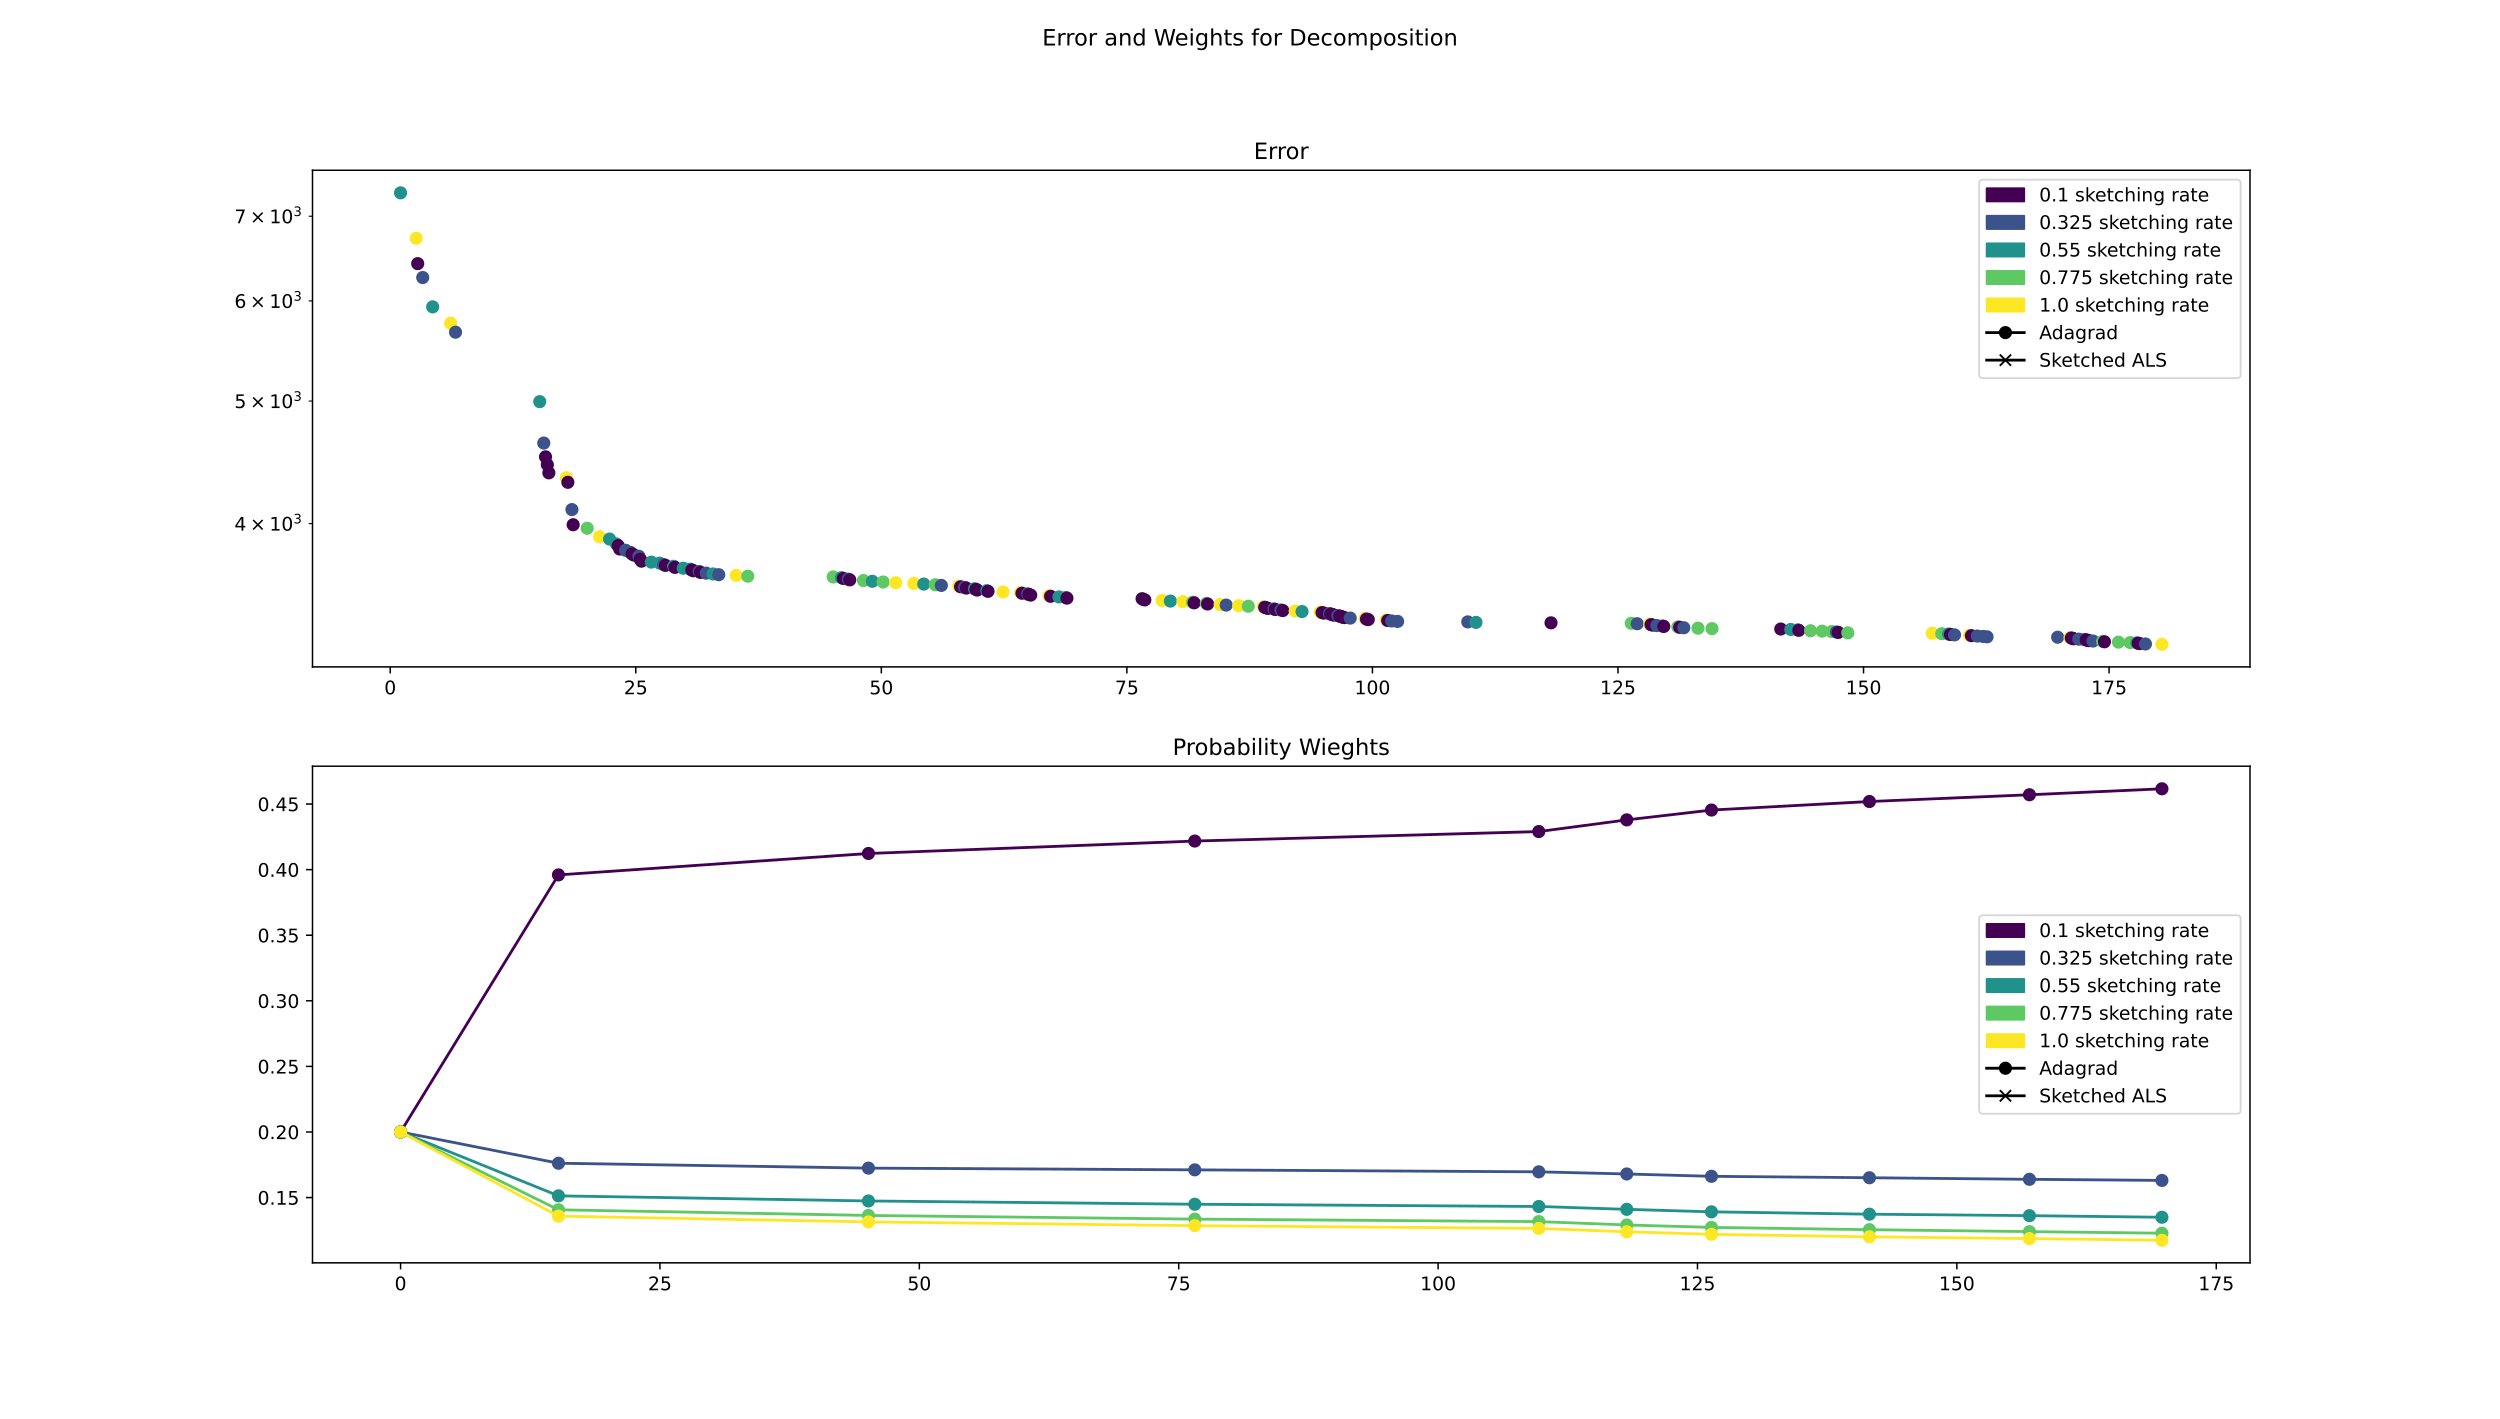 <?xml version="1.0" encoding="utf-8" standalone="no"?>
<!DOCTYPE svg PUBLIC "-//W3C//DTD SVG 1.1//EN"
  "http://www.w3.org/Graphics/SVG/1.1/DTD/svg11.dtd">
<!-- Created with matplotlib (https://matplotlib.org/) -->
<svg height="756pt" version="1.1" viewBox="0 0 1332 756" width="1332pt" xmlns="http://www.w3.org/2000/svg" xmlns:xlink="http://www.w3.org/1999/xlink">
 <defs>
  <style type="text/css">
*{stroke-linecap:butt;stroke-linejoin:round;}
  </style>
 </defs>
 <g id="figure_1">
  <g id="patch_1">
   <path d="M 0 756 
L 1332 756 
L 1332 0 
L 0 0 
z
" style="fill:#ffffff;"/>
  </g>
  <g id="axes_1">
   <g id="patch_2">
    <path d="M 166.5 355.32 
L 1198.8 355.32 
L 1198.8 90.72 
L 166.5 90.72 
z
" style="fill:#ffffff;"/>
   </g>
   <g id="PathCollection_1">
    <defs>
     <path d="M 0 3 
C 0.796 3 1.559 2.684 2.121 2.121 
C 2.684 1.559 3 0.796 3 0 
C 3 -0.796 2.684 -1.559 2.121 -2.121 
C 1.559 -2.684 0.796 -3 0 -3 
C -0.796 -3 -1.559 -2.684 -2.121 -2.121 
C -2.684 -1.559 -3 -0.796 -3 0 
C -3 0.796 -2.684 1.559 -2.121 2.121 
C -1.559 2.684 -0.796 3 0 3 
z
" id="mc5d69ebf66" style="stroke:#21918c;"/>
    </defs>
    <g clip-path="url(#pf0e92b47a9)">
     <use style="fill:#21918c;stroke:#21918c;" x="213.423" xlink:href="#mc5d69ebf66" y="102.747"/>
    </g>
   </g>
   <g id="PathCollection_2">
    <defs>
     <path d="M 0 3 
C 0.796 3 1.559 2.684 2.121 2.121 
C 2.684 1.559 3 0.796 3 0 
C 3 -0.796 2.684 -1.559 2.121 -2.121 
C 1.559 -2.684 0.796 -3 0 -3 
C -0.796 -3 -1.559 -2.684 -2.121 -2.121 
C -2.684 -1.559 -3 -0.796 -3 0 
C -3 0.796 -2.684 1.559 -2.121 2.121 
C -1.559 2.684 -0.796 3 0 3 
z
" id="mdb26c85991" style="stroke:#fde725;"/>
    </defs>
    <g clip-path="url(#pf0e92b47a9)">
     <use style="fill:#fde725;stroke:#fde725;" x="221.745" xlink:href="#mdb26c85991" y="126.948"/>
    </g>
   </g>
   <g id="PathCollection_3">
    <defs>
     <path d="M 0 3 
C 0.796 3 1.559 2.684 2.121 2.121 
C 2.684 1.559 3 0.796 3 0 
C 3 -0.796 2.684 -1.559 2.121 -2.121 
C 1.559 -2.684 0.796 -3 0 -3 
C -0.796 -3 -1.559 -2.684 -2.121 -2.121 
C -2.684 -1.559 -3 -0.796 -3 0 
C -3 0.796 -2.684 1.559 -2.121 2.121 
C -1.559 2.684 -0.796 3 0 3 
z
" id="m84e5539941" style="stroke:#440154;"/>
    </defs>
    <g clip-path="url(#pf0e92b47a9)">
     <use style="fill:#440154;stroke:#440154;" x="222.554" xlink:href="#m84e5539941" y="140.46"/>
    </g>
   </g>
   <g id="PathCollection_4">
    <defs>
     <path d="M 0 3 
C 0.796 3 1.559 2.684 2.121 2.121 
C 2.684 1.559 3 0.796 3 0 
C 3 -0.796 2.684 -1.559 2.121 -2.121 
C 1.559 -2.684 0.796 -3 0 -3 
C -0.796 -3 -1.559 -2.684 -2.121 -2.121 
C -2.684 -1.559 -3 -0.796 -3 0 
C -3 0.796 -2.684 1.559 -2.121 2.121 
C -1.559 2.684 -0.796 3 0 3 
z
" id="mc720e25068" style="stroke:#3b528b;"/>
    </defs>
    <g clip-path="url(#pf0e92b47a9)">
     <use style="fill:#3b528b;stroke:#3b528b;" x="225.22" xlink:href="#mc720e25068" y="147.87"/>
    </g>
   </g>
   <g id="PathCollection_5">
    <g clip-path="url(#pf0e92b47a9)">
     <use style="fill:#21918c;stroke:#21918c;" x="230.525" xlink:href="#mc5d69ebf66" y="163.5"/>
    </g>
   </g>
   <g id="PathCollection_6">
    <g clip-path="url(#pf0e92b47a9)">
     <use style="fill:#fde725;stroke:#fde725;" x="240.076" xlink:href="#mdb26c85991" y="172.206"/>
    </g>
   </g>
   <g id="PathCollection_7">
    <g clip-path="url(#pf0e92b47a9)">
     <use style="fill:#3b528b;stroke:#3b528b;" x="242.703" xlink:href="#mc720e25068" y="176.994"/>
    </g>
   </g>
   <g id="PathCollection_8">
    <g clip-path="url(#pf0e92b47a9)">
     <use style="fill:#21918c;stroke:#21918c;" x="287.556" xlink:href="#mc5d69ebf66" y="213.999"/>
    </g>
   </g>
   <g id="PathCollection_9">
    <g clip-path="url(#pf0e92b47a9)">
     <use style="fill:#3b528b;stroke:#3b528b;" x="289.722" xlink:href="#mc720e25068" y="236.063"/>
    </g>
   </g>
   <g id="PathCollection_10">
    <g clip-path="url(#pf0e92b47a9)">
     <use style="fill:#440154;stroke:#440154;" x="290.654" xlink:href="#m84e5539941" y="243.411"/>
    </g>
   </g>
   <g id="PathCollection_11">
    <g clip-path="url(#pf0e92b47a9)">
     <use style="fill:#440154;stroke:#440154;" x="291.623" xlink:href="#m84e5539941" y="247.627"/>
    </g>
   </g>
   <g id="PathCollection_12">
    <g clip-path="url(#pf0e92b47a9)">
     <use style="fill:#440154;stroke:#440154;" x="292.432" xlink:href="#m84e5539941" y="251.939"/>
    </g>
   </g>
   <g id="PathCollection_13">
    <g clip-path="url(#pf0e92b47a9)">
     <use style="fill:#fde725;stroke:#fde725;" x="301.737" xlink:href="#mdb26c85991" y="254.512"/>
    </g>
   </g>
   <g id="PathCollection_14">
    <g clip-path="url(#pf0e92b47a9)">
     <use style="fill:#440154;stroke:#440154;" x="302.55" xlink:href="#m84e5539941" y="256.968"/>
    </g>
   </g>
   <g id="PathCollection_15">
    <g clip-path="url(#pf0e92b47a9)">
     <use style="fill:#3b528b;stroke:#3b528b;" x="304.722" xlink:href="#mc720e25068" y="271.503"/>
    </g>
   </g>
   <g id="PathCollection_16">
    <g clip-path="url(#pf0e92b47a9)">
     <use style="fill:#440154;stroke:#440154;" x="305.378" xlink:href="#m84e5539941" y="279.584"/>
    </g>
   </g>
   <g id="PathCollection_17">
    <defs>
     <path d="M 0 3 
C 0.796 3 1.559 2.684 2.121 2.121 
C 2.684 1.559 3 0.796 3 0 
C 3 -0.796 2.684 -1.559 2.121 -2.121 
C 1.559 -2.684 0.796 -3 0 -3 
C -0.796 -3 -1.559 -2.684 -2.121 -2.121 
C -2.684 -1.559 -3 -0.796 -3 0 
C -3 0.796 -2.684 1.559 -2.121 2.121 
C -1.559 2.684 -0.796 3 0 3 
z
" id="mf160136f37" style="stroke:#5ec962;"/>
    </defs>
    <g clip-path="url(#pf0e92b47a9)">
     <use style="fill:#5ec962;stroke:#5ec962;" x="312.852" xlink:href="#mf160136f37" y="281.451"/>
    </g>
   </g>
   <g id="PathCollection_18">
    <g clip-path="url(#pf0e92b47a9)">
     <use style="fill:#fde725;stroke:#fde725;" x="319.456" xlink:href="#mdb26c85991" y="285.971"/>
    </g>
   </g>
   <g id="PathCollection_19">
    <g clip-path="url(#pf0e92b47a9)">
     <use style="fill:#21918c;stroke:#21918c;" x="324.78" xlink:href="#mc5d69ebf66" y="287.223"/>
    </g>
   </g>
   <g id="PathCollection_20">
    <g clip-path="url(#pf0e92b47a9)">
     <use style="fill:#21918c;stroke:#21918c;" x="328.379" xlink:href="#mc5d69ebf66" y="289.808"/>
    </g>
   </g>
   <g id="PathCollection_21">
    <g clip-path="url(#pf0e92b47a9)">
     <use style="fill:#440154;stroke:#440154;" x="329.363" xlink:href="#m84e5539941" y="290.701"/>
    </g>
   </g>
   <g id="PathCollection_22">
    <g clip-path="url(#pf0e92b47a9)">
     <use style="fill:#440154;stroke:#440154;" x="330.175" xlink:href="#m84e5539941" y="292.512"/>
    </g>
   </g>
   <g id="PathCollection_23">
    <g clip-path="url(#pf0e92b47a9)">
     <use style="fill:#3b528b;stroke:#3b528b;" x="333.357" xlink:href="#mc720e25068" y="293.205"/>
    </g>
   </g>
   <g id="PathCollection_24">
    <g clip-path="url(#pf0e92b47a9)">
     <use style="fill:#3b528b;stroke:#3b528b;" x="335.982" xlink:href="#mc720e25068" y="294.349"/>
    </g>
   </g>
   <g id="PathCollection_25">
    <g clip-path="url(#pf0e92b47a9)">
     <use style="fill:#440154;stroke:#440154;" x="336.781" xlink:href="#m84e5539941" y="295.153"/>
    </g>
   </g>
   <g id="PathCollection_26">
    <g clip-path="url(#pf0e92b47a9)">
     <use style="fill:#440154;stroke:#440154;" x="337.753" xlink:href="#m84e5539941" y="295.735"/>
    </g>
   </g>
   <g id="PathCollection_27">
    <g clip-path="url(#pf0e92b47a9)">
     <use style="fill:#3b528b;stroke:#3b528b;" x="340.403" xlink:href="#mc720e25068" y="296.364"/>
    </g>
   </g>
   <g id="PathCollection_28">
    <g clip-path="url(#pf0e92b47a9)">
     <use style="fill:#440154;stroke:#440154;" x="341.086" xlink:href="#m84e5539941" y="297.954"/>
    </g>
   </g>
   <g id="PathCollection_29">
    <g clip-path="url(#pf0e92b47a9)">
     <use style="fill:#440154;stroke:#440154;" x="341.78" xlink:href="#m84e5539941" y="298.993"/>
    </g>
   </g>
   <g id="PathCollection_30">
    <g clip-path="url(#pf0e92b47a9)">
     <use style="fill:#21918c;stroke:#21918c;" x="347.023" xlink:href="#mc5d69ebf66" y="299.506"/>
    </g>
   </g>
   <g id="PathCollection_31">
    <g clip-path="url(#pf0e92b47a9)">
     <use style="fill:#21918c;stroke:#21918c;" x="351.451" xlink:href="#mc5d69ebf66" y="300.038"/>
    </g>
   </g>
   <g id="PathCollection_32">
    <g clip-path="url(#pf0e92b47a9)">
     <use style="fill:#3b528b;stroke:#3b528b;" x="353.596" xlink:href="#mc720e25068" y="300.778"/>
    </g>
   </g>
   <g id="PathCollection_33">
    <g clip-path="url(#pf0e92b47a9)">
     <use style="fill:#440154;stroke:#440154;" x="354.537" xlink:href="#m84e5539941" y="301.242"/>
    </g>
   </g>
   <g id="PathCollection_34">
    <g clip-path="url(#pf0e92b47a9)">
     <use style="fill:#21918c;stroke:#21918c;" x="358.904" xlink:href="#mc5d69ebf66" y="301.72"/>
    </g>
   </g>
   <g id="PathCollection_35">
    <g clip-path="url(#pf0e92b47a9)">
     <use style="fill:#440154;stroke:#440154;" x="359.558" xlink:href="#m84e5539941" y="302.298"/>
    </g>
   </g>
   <g id="PathCollection_36">
    <g clip-path="url(#pf0e92b47a9)">
     <use style="fill:#21918c;stroke:#21918c;" x="364.015" xlink:href="#mc5d69ebf66" y="302.747"/>
    </g>
   </g>
   <g id="PathCollection_37">
    <g clip-path="url(#pf0e92b47a9)">
     <use style="fill:#21918c;stroke:#21918c;" x="367.674" xlink:href="#mc5d69ebf66" y="303.252"/>
    </g>
   </g>
   <g id="PathCollection_38">
    <g clip-path="url(#pf0e92b47a9)">
     <use style="fill:#440154;stroke:#440154;" x="368.592" xlink:href="#m84e5539941" y="303.687"/>
    </g>
   </g>
   <g id="PathCollection_39">
    <g clip-path="url(#pf0e92b47a9)">
     <use style="fill:#440154;stroke:#440154;" x="369.506" xlink:href="#m84e5539941" y="304.109"/>
    </g>
   </g>
   <g id="PathCollection_40">
    <g clip-path="url(#pf0e92b47a9)">
     <use style="fill:#3b528b;stroke:#3b528b;" x="372.565" xlink:href="#mc720e25068" y="304.524"/>
    </g>
   </g>
   <g id="PathCollection_41">
    <g clip-path="url(#pf0e92b47a9)">
     <use style="fill:#440154;stroke:#440154;" x="373.231" xlink:href="#m84e5539941" y="304.972"/>
    </g>
   </g>
   <g id="PathCollection_42">
    <g clip-path="url(#pf0e92b47a9)">
     <use style="fill:#3b528b;stroke:#3b528b;" x="376.28" xlink:href="#mc720e25068" y="305.375"/>
    </g>
   </g>
   <g id="PathCollection_43">
    <g clip-path="url(#pf0e92b47a9)">
     <use style="fill:#21918c;stroke:#21918c;" x="379.913" xlink:href="#mc5d69ebf66" y="305.801"/>
    </g>
   </g>
   <g id="PathCollection_44">
    <g clip-path="url(#pf0e92b47a9)">
     <use style="fill:#3b528b;stroke:#3b528b;" x="382.94" xlink:href="#mc720e25068" y="306.197"/>
    </g>
   </g>
   <g id="PathCollection_45">
    <g clip-path="url(#pf0e92b47a9)">
     <use style="fill:#fde725;stroke:#fde725;" x="392.26" xlink:href="#mdb26c85991" y="306.59"/>
    </g>
   </g>
   <g id="PathCollection_46">
    <g clip-path="url(#pf0e92b47a9)">
     <use style="fill:#5ec962;stroke:#5ec962;" x="398.422" xlink:href="#mf160136f37" y="306.998"/>
    </g>
   </g>
   <g id="PathCollection_47">
    <g clip-path="url(#pf0e92b47a9)">
     <use style="fill:#5ec962;stroke:#5ec962;" x="443.904" xlink:href="#mf160136f37" y="307.403"/>
    </g>
   </g>
   <g id="PathCollection_48">
    <g clip-path="url(#pf0e92b47a9)">
     <use style="fill:#21918c;stroke:#21918c;" x="448.346" xlink:href="#mc5d69ebf66" y="307.8"/>
    </g>
   </g>
   <g id="PathCollection_49">
    <g clip-path="url(#pf0e92b47a9)">
     <use style="fill:#440154;stroke:#440154;" x="449.311" xlink:href="#m84e5539941" y="308.181"/>
    </g>
   </g>
   <g id="PathCollection_50">
    <g clip-path="url(#pf0e92b47a9)">
     <use style="fill:#3b528b;stroke:#3b528b;" x="451.954" xlink:href="#mc720e25068" y="308.57"/>
    </g>
   </g>
   <g id="PathCollection_51">
    <g clip-path="url(#pf0e92b47a9)">
     <use style="fill:#440154;stroke:#440154;" x="452.765" xlink:href="#m84e5539941" y="308.952"/>
    </g>
   </g>
   <g id="PathCollection_52">
    <g clip-path="url(#pf0e92b47a9)">
     <use style="fill:#5ec962;stroke:#5ec962;" x="460.068" xlink:href="#mf160136f37" y="309.327"/>
    </g>
   </g>
   <g id="PathCollection_53">
    <g clip-path="url(#pf0e92b47a9)">
     <use style="fill:#21918c;stroke:#21918c;" x="464.797" xlink:href="#mc5d69ebf66" y="309.705"/>
    </g>
   </g>
   <g id="PathCollection_54">
    <g clip-path="url(#pf0e92b47a9)">
     <use style="fill:#5ec962;stroke:#5ec962;" x="470.521" xlink:href="#mf160136f37" y="310.087"/>
    </g>
   </g>
   <g id="PathCollection_55">
    <g clip-path="url(#pf0e92b47a9)">
     <use style="fill:#fde725;stroke:#fde725;" x="477.251" xlink:href="#mdb26c85991" y="310.464"/>
    </g>
   </g>
   <g id="PathCollection_56">
    <g clip-path="url(#pf0e92b47a9)">
     <use style="fill:#fde725;stroke:#fde725;" x="486.899" xlink:href="#mdb26c85991" y="310.828"/>
    </g>
   </g>
   <g id="PathCollection_57">
    <g clip-path="url(#pf0e92b47a9)">
     <use style="fill:#21918c;stroke:#21918c;" x="492.188" xlink:href="#mc5d69ebf66" y="311.19"/>
    </g>
   </g>
   <g id="PathCollection_58">
    <g clip-path="url(#pf0e92b47a9)">
     <use style="fill:#5ec962;stroke:#5ec962;" x="498.355" xlink:href="#mf160136f37" y="311.555"/>
    </g>
   </g>
   <g id="PathCollection_59">
    <g clip-path="url(#pf0e92b47a9)">
     <use style="fill:#3b528b;stroke:#3b528b;" x="501.551" xlink:href="#mc720e25068" y="311.912"/>
    </g>
   </g>
   <g id="PathCollection_60">
    <g clip-path="url(#pf0e92b47a9)">
     <use style="fill:#fde725;stroke:#fde725;" x="510.865" xlink:href="#mdb26c85991" y="312.267"/>
    </g>
   </g>
   <g id="PathCollection_61">
    <g clip-path="url(#pf0e92b47a9)">
     <use style="fill:#440154;stroke:#440154;" x="511.788" xlink:href="#m84e5539941" y="312.621"/>
    </g>
   </g>
   <g id="PathCollection_62">
    <g clip-path="url(#pf0e92b47a9)">
     <use style="fill:#3b528b;stroke:#3b528b;" x="513.93" xlink:href="#mc720e25068" y="312.98"/>
    </g>
   </g>
   <g id="PathCollection_63">
    <g clip-path="url(#pf0e92b47a9)">
     <use style="fill:#440154;stroke:#440154;" x="514.836" xlink:href="#m84e5539941" y="313.326"/>
    </g>
   </g>
   <g id="PathCollection_64">
    <g clip-path="url(#pf0e92b47a9)">
     <use style="fill:#21918c;stroke:#21918c;" x="519.19" xlink:href="#mc5d69ebf66" y="313.679"/>
    </g>
   </g>
   <g id="PathCollection_65">
    <g clip-path="url(#pf0e92b47a9)">
     <use style="fill:#440154;stroke:#440154;" x="519.99" xlink:href="#m84e5539941" y="314.027"/>
    </g>
   </g>
   <g id="PathCollection_66">
    <g clip-path="url(#pf0e92b47a9)">
     <use style="fill:#440154;stroke:#440154;" x="520.661" xlink:href="#m84e5539941" y="314.374"/>
    </g>
   </g>
   <g id="PathCollection_67">
    <g clip-path="url(#pf0e92b47a9)">
     <use style="fill:#21918c;stroke:#21918c;" x="525.764" xlink:href="#mc5d69ebf66" y="314.714"/>
    </g>
   </g>
   <g id="PathCollection_68">
    <g clip-path="url(#pf0e92b47a9)">
     <use style="fill:#440154;stroke:#440154;" x="526.42" xlink:href="#m84e5539941" y="315.057"/>
    </g>
   </g>
   <g id="PathCollection_69">
    <g clip-path="url(#pf0e92b47a9)">
     <use style="fill:#fde725;stroke:#fde725;" x="534.392" xlink:href="#mdb26c85991" y="315.401"/>
    </g>
   </g>
   <g id="PathCollection_70">
    <g clip-path="url(#pf0e92b47a9)">
     <use style="fill:#fde725;stroke:#fde725;" x="543.847" xlink:href="#mdb26c85991" y="315.735"/>
    </g>
   </g>
   <g id="PathCollection_71">
    <g clip-path="url(#pf0e92b47a9)">
     <use style="fill:#440154;stroke:#440154;" x="544.511" xlink:href="#m84e5539941" y="316.074"/>
    </g>
   </g>
   <g id="PathCollection_72">
    <g clip-path="url(#pf0e92b47a9)">
     <use style="fill:#3b528b;stroke:#3b528b;" x="547.553" xlink:href="#mc720e25068" y="316.403"/>
    </g>
   </g>
   <g id="PathCollection_73">
    <g clip-path="url(#pf0e92b47a9)">
     <use style="fill:#440154;stroke:#440154;" x="548.212" xlink:href="#m84e5539941" y="316.737"/>
    </g>
   </g>
   <g id="PathCollection_74">
    <g clip-path="url(#pf0e92b47a9)">
     <use style="fill:#440154;stroke:#440154;" x="549.169" xlink:href="#m84e5539941" y="317.061"/>
    </g>
   </g>
   <g id="PathCollection_75">
    <g clip-path="url(#pf0e92b47a9)">
     <use style="fill:#fde725;stroke:#fde725;" x="558.946" xlink:href="#mdb26c85991" y="317.385"/>
    </g>
   </g>
   <g id="PathCollection_76">
    <g clip-path="url(#pf0e92b47a9)">
     <use style="fill:#440154;stroke:#440154;" x="559.749" xlink:href="#m84e5539941" y="317.708"/>
    </g>
   </g>
   <g id="PathCollection_77">
    <g clip-path="url(#pf0e92b47a9)">
     <use style="fill:#21918c;stroke:#21918c;" x="564.193" xlink:href="#mc5d69ebf66" y="318.036"/>
    </g>
   </g>
   <g id="PathCollection_78">
    <g clip-path="url(#pf0e92b47a9)">
     <use style="fill:#21918c;stroke:#21918c;" x="567.812" xlink:href="#mc5d69ebf66" y="318.362"/>
    </g>
   </g>
   <g id="PathCollection_79">
    <g clip-path="url(#pf0e92b47a9)">
     <use style="fill:#440154;stroke:#440154;" x="568.47" xlink:href="#m84e5539941" y="318.683"/>
    </g>
   </g>
   <g id="PathCollection_80">
    <g clip-path="url(#pf0e92b47a9)">
     <use style="fill:#440154;stroke:#440154;" x="608.502" xlink:href="#m84e5539941" y="319.003"/>
    </g>
   </g>
   <g id="PathCollection_81">
    <g clip-path="url(#pf0e92b47a9)">
     <use style="fill:#440154;stroke:#440154;" x="609.163" xlink:href="#m84e5539941" y="319.322"/>
    </g>
   </g>
   <g id="PathCollection_82">
    <g clip-path="url(#pf0e92b47a9)">
     <use style="fill:#440154;stroke:#440154;" x="609.966" xlink:href="#m84e5539941" y="319.637"/>
    </g>
   </g>
   <g id="PathCollection_83">
    <g clip-path="url(#pf0e92b47a9)">
     <use style="fill:#fde725;stroke:#fde725;" x="619.174" xlink:href="#mdb26c85991" y="319.947"/>
    </g>
   </g>
   <g id="PathCollection_84">
    <g clip-path="url(#pf0e92b47a9)">
     <use style="fill:#21918c;stroke:#21918c;" x="623.594" xlink:href="#mc5d69ebf66" y="320.261"/>
    </g>
   </g>
   <g id="PathCollection_85">
    <g clip-path="url(#pf0e92b47a9)">
     <use style="fill:#fde725;stroke:#fde725;" x="630.258" xlink:href="#mdb26c85991" y="320.574"/>
    </g>
   </g>
   <g id="PathCollection_86">
    <g clip-path="url(#pf0e92b47a9)">
     <use style="fill:#5ec962;stroke:#5ec962;" x="635.408" xlink:href="#mf160136f37" y="320.884"/>
    </g>
   </g>
   <g id="PathCollection_87">
    <g clip-path="url(#pf0e92b47a9)">
     <use style="fill:#440154;stroke:#440154;" x="636.236" xlink:href="#m84e5539941" y="321.189"/>
    </g>
   </g>
   <g id="PathCollection_88">
    <g clip-path="url(#pf0e92b47a9)">
     <use style="fill:#5ec962;stroke:#5ec962;" x="642.74" xlink:href="#mf160136f37" y="321.495"/>
    </g>
   </g>
   <g id="PathCollection_89">
    <g clip-path="url(#pf0e92b47a9)">
     <use style="fill:#440154;stroke:#440154;" x="643.41" xlink:href="#m84e5539941" y="321.799"/>
    </g>
   </g>
   <g id="PathCollection_90">
    <g clip-path="url(#pf0e92b47a9)">
     <use style="fill:#fde725;stroke:#fde725;" x="650.119" xlink:href="#mdb26c85991" y="322.102"/>
    </g>
   </g>
   <g id="PathCollection_91">
    <g clip-path="url(#pf0e92b47a9)">
     <use style="fill:#3b528b;stroke:#3b528b;" x="653.315" xlink:href="#mc720e25068" y="322.397"/>
    </g>
   </g>
   <g id="PathCollection_92">
    <g clip-path="url(#pf0e92b47a9)">
     <use style="fill:#fde725;stroke:#fde725;" x="659.973" xlink:href="#mdb26c85991" y="322.696"/>
    </g>
   </g>
   <g id="PathCollection_93">
    <g clip-path="url(#pf0e92b47a9)">
     <use style="fill:#5ec962;stroke:#5ec962;" x="665.1" xlink:href="#mf160136f37" y="322.993"/>
    </g>
   </g>
   <g id="PathCollection_94">
    <g clip-path="url(#pf0e92b47a9)">
     <use style="fill:#fde725;stroke:#fde725;" x="673.171" xlink:href="#mdb26c85991" y="323.289"/>
    </g>
   </g>
   <g id="PathCollection_95">
    <g clip-path="url(#pf0e92b47a9)">
     <use style="fill:#440154;stroke:#440154;" x="673.848" xlink:href="#m84e5539941" y="323.581"/>
    </g>
   </g>
   <g id="PathCollection_96">
    <g clip-path="url(#pf0e92b47a9)">
     <use style="fill:#440154;stroke:#440154;" x="674.664" xlink:href="#m84e5539941" y="323.874"/>
    </g>
   </g>
   <g id="PathCollection_97">
    <g clip-path="url(#pf0e92b47a9)">
     <use style="fill:#440154;stroke:#440154;" x="675.61" xlink:href="#m84e5539941" y="324.156"/>
    </g>
   </g>
   <g id="PathCollection_98">
    <g clip-path="url(#pf0e92b47a9)">
     <use style="fill:#3b528b;stroke:#3b528b;" x="678.779" xlink:href="#mc720e25068" y="324.441"/>
    </g>
   </g>
   <g id="PathCollection_99">
    <g clip-path="url(#pf0e92b47a9)">
     <use style="fill:#440154;stroke:#440154;" x="679.47" xlink:href="#m84e5539941" y="324.728"/>
    </g>
   </g>
   <g id="PathCollection_100">
    <g clip-path="url(#pf0e92b47a9)">
     <use style="fill:#3b528b;stroke:#3b528b;" x="682.527" xlink:href="#mc720e25068" y="325.009"/>
    </g>
   </g>
   <g id="PathCollection_101">
    <g clip-path="url(#pf0e92b47a9)">
     <use style="fill:#440154;stroke:#440154;" x="683.482" xlink:href="#m84e5539941" y="325.288"/>
    </g>
   </g>
   <g id="PathCollection_102">
    <g clip-path="url(#pf0e92b47a9)">
     <use style="fill:#fde725;stroke:#fde725;" x="690.086" xlink:href="#mdb26c85991" y="325.571"/>
    </g>
   </g>
   <g id="PathCollection_103">
    <g clip-path="url(#pf0e92b47a9)">
     <use style="fill:#21918c;stroke:#21918c;" x="693.723" xlink:href="#mc5d69ebf66" y="325.852"/>
    </g>
   </g>
   <g id="PathCollection_104">
    <g clip-path="url(#pf0e92b47a9)">
     <use style="fill:#fde725;stroke:#fde725;" x="703.421" xlink:href="#mdb26c85991" y="326.127"/>
    </g>
   </g>
   <g id="PathCollection_105">
    <g clip-path="url(#pf0e92b47a9)">
     <use style="fill:#440154;stroke:#440154;" x="704.393" xlink:href="#m84e5539941" y="326.394"/>
    </g>
   </g>
   <g id="PathCollection_106">
    <g clip-path="url(#pf0e92b47a9)">
     <use style="fill:#440154;stroke:#440154;" x="705.347" xlink:href="#m84e5539941" y="326.665"/>
    </g>
   </g>
   <g id="PathCollection_107">
    <g clip-path="url(#pf0e92b47a9)">
     <use style="fill:#3b528b;stroke:#3b528b;" x="708.399" xlink:href="#mc720e25068" y="326.936"/>
    </g>
   </g>
   <g id="PathCollection_108">
    <g clip-path="url(#pf0e92b47a9)">
     <use style="fill:#440154;stroke:#440154;" x="709.057" xlink:href="#m84e5539941" y="327.202"/>
    </g>
   </g>
   <g id="PathCollection_109">
    <g clip-path="url(#pf0e92b47a9)">
     <use style="fill:#440154;stroke:#440154;" x="710.019" xlink:href="#m84e5539941" y="327.472"/>
    </g>
   </g>
   <g id="PathCollection_110">
    <g clip-path="url(#pf0e92b47a9)">
     <use style="fill:#440154;stroke:#440154;" x="710.684" xlink:href="#m84e5539941" y="327.739"/>
    </g>
   </g>
   <g id="PathCollection_111">
    <g clip-path="url(#pf0e92b47a9)">
     <use style="fill:#3b528b;stroke:#3b528b;" x="712.84" xlink:href="#mc720e25068" y="328.009"/>
    </g>
   </g>
   <g id="PathCollection_112">
    <g clip-path="url(#pf0e92b47a9)">
     <use style="fill:#440154;stroke:#440154;" x="713.821" xlink:href="#m84e5539941" y="328.269"/>
    </g>
   </g>
   <g id="PathCollection_113">
    <g clip-path="url(#pf0e92b47a9)">
     <use style="fill:#440154;stroke:#440154;" x="714.644" xlink:href="#m84e5539941" y="328.536"/>
    </g>
   </g>
   <g id="PathCollection_114">
    <g clip-path="url(#pf0e92b47a9)">
     <use style="fill:#440154;stroke:#440154;" x="715.33" xlink:href="#m84e5539941" y="328.798"/>
    </g>
   </g>
   <g id="PathCollection_115">
    <g clip-path="url(#pf0e92b47a9)">
     <use style="fill:#440154;stroke:#440154;" x="716.299" xlink:href="#m84e5539941" y="329.061"/>
    </g>
   </g>
   <g id="PathCollection_116">
    <g clip-path="url(#pf0e92b47a9)">
     <use style="fill:#3b528b;stroke:#3b528b;" x="719.399" xlink:href="#mc720e25068" y="329.318"/>
    </g>
   </g>
   <g id="PathCollection_117">
    <g clip-path="url(#pf0e92b47a9)">
     <use style="fill:#fde725;stroke:#fde725;" x="727.399" xlink:href="#mdb26c85991" y="329.58"/>
    </g>
   </g>
   <g id="PathCollection_118">
    <g clip-path="url(#pf0e92b47a9)">
     <use style="fill:#440154;stroke:#440154;" x="728.051" xlink:href="#m84e5539941" y="329.839"/>
    </g>
   </g>
   <g id="PathCollection_119">
    <g clip-path="url(#pf0e92b47a9)">
     <use style="fill:#440154;stroke:#440154;" x="729.008" xlink:href="#m84e5539941" y="330.092"/>
    </g>
   </g>
   <g id="PathCollection_120">
    <g clip-path="url(#pf0e92b47a9)">
     <use style="fill:#fde725;stroke:#fde725;" x="738.687" xlink:href="#mdb26c85991" y="330.344"/>
    </g>
   </g>
   <g id="PathCollection_121">
    <g clip-path="url(#pf0e92b47a9)">
     <use style="fill:#440154;stroke:#440154;" x="739.35" xlink:href="#m84e5539941" y="330.597"/>
    </g>
   </g>
   <g id="PathCollection_122">
    <g clip-path="url(#pf0e92b47a9)">
     <use style="fill:#3b528b;stroke:#3b528b;" x="741.487" xlink:href="#mc720e25068" y="330.852"/>
    </g>
   </g>
   <g id="PathCollection_123">
    <g clip-path="url(#pf0e92b47a9)">
     <use style="fill:#3b528b;stroke:#3b528b;" x="744.648" xlink:href="#mc720e25068" y="331.101"/>
    </g>
   </g>
   <g id="PathCollection_124">
    <g clip-path="url(#pf0e92b47a9)">
     <use style="fill:#3b528b;stroke:#3b528b;" x="782.022" xlink:href="#mc720e25068" y="331.351"/>
    </g>
   </g>
   <g id="PathCollection_125">
    <g clip-path="url(#pf0e92b47a9)">
     <use style="fill:#21918c;stroke:#21918c;" x="786.408" xlink:href="#mc5d69ebf66" y="331.602"/>
    </g>
   </g>
   <g id="PathCollection_126">
    <g clip-path="url(#pf0e92b47a9)">
     <use style="fill:#440154;stroke:#440154;" x="826.383" xlink:href="#m84e5539941" y="331.845"/>
    </g>
   </g>
   <g id="PathCollection_127">
    <g clip-path="url(#pf0e92b47a9)">
     <use style="fill:#5ec962;stroke:#5ec962;" x="869.114" xlink:href="#mf160136f37" y="332.088"/>
    </g>
   </g>
   <g id="PathCollection_128">
    <g clip-path="url(#pf0e92b47a9)">
     <use style="fill:#3b528b;stroke:#3b528b;" x="872.313" xlink:href="#mc720e25068" y="332.329"/>
    </g>
   </g>
   <g id="PathCollection_129">
    <g clip-path="url(#pf0e92b47a9)">
     <use style="fill:#fde725;stroke:#fde725;" x="879.004" xlink:href="#mdb26c85991" y="332.575"/>
    </g>
   </g>
   <g id="PathCollection_130">
    <g clip-path="url(#pf0e92b47a9)">
     <use style="fill:#440154;stroke:#440154;" x="879.671" xlink:href="#m84e5539941" y="332.817"/>
    </g>
   </g>
   <g id="PathCollection_131">
    <g clip-path="url(#pf0e92b47a9)">
     <use style="fill:#440154;stroke:#440154;" x="880.585" xlink:href="#m84e5539941" y="333.053"/>
    </g>
   </g>
   <g id="PathCollection_132">
    <g clip-path="url(#pf0e92b47a9)">
     <use style="fill:#3b528b;stroke:#3b528b;" x="882.749" xlink:href="#mc720e25068" y="333.294"/>
    </g>
   </g>
   <g id="PathCollection_133">
    <g clip-path="url(#pf0e92b47a9)">
     <use style="fill:#3b528b;stroke:#3b528b;" x="885.806" xlink:href="#mc720e25068" y="333.529"/>
    </g>
   </g>
   <g id="PathCollection_134">
    <g clip-path="url(#pf0e92b47a9)">
     <use style="fill:#440154;stroke:#440154;" x="886.467" xlink:href="#m84e5539941" y="333.768"/>
    </g>
   </g>
   <g id="PathCollection_135">
    <g clip-path="url(#pf0e92b47a9)">
     <use style="fill:#5ec962;stroke:#5ec962;" x="893.965" xlink:href="#mf160136f37" y="334"/>
    </g>
   </g>
   <g id="PathCollection_136">
    <g clip-path="url(#pf0e92b47a9)">
     <use style="fill:#440154;stroke:#440154;" x="894.939" xlink:href="#m84e5539941" y="334.231"/>
    </g>
   </g>
   <g id="PathCollection_137">
    <g clip-path="url(#pf0e92b47a9)">
     <use style="fill:#3b528b;stroke:#3b528b;" x="897.122" xlink:href="#mc720e25068" y="334.466"/>
    </g>
   </g>
   <g id="PathCollection_138">
    <g clip-path="url(#pf0e92b47a9)">
     <use style="fill:#5ec962;stroke:#5ec962;" x="904.696" xlink:href="#mf160136f37" y="334.695"/>
    </g>
   </g>
   <g id="PathCollection_139">
    <g clip-path="url(#pf0e92b47a9)">
     <use style="fill:#5ec962;stroke:#5ec962;" x="912.148" xlink:href="#mf160136f37" y="334.922"/>
    </g>
   </g>
   <g id="PathCollection_140">
    <g clip-path="url(#pf0e92b47a9)">
     <use style="fill:#440154;stroke:#440154;" x="948.792" xlink:href="#m84e5539941" y="335.148"/>
    </g>
   </g>
   <g id="PathCollection_141">
    <g clip-path="url(#pf0e92b47a9)">
     <use style="fill:#21918c;stroke:#21918c;" x="954.13" xlink:href="#mc5d69ebf66" y="335.374"/>
    </g>
   </g>
   <g id="PathCollection_142">
    <g clip-path="url(#pf0e92b47a9)">
     <use style="fill:#21918c;stroke:#21918c;" x="957.742" xlink:href="#mc5d69ebf66" y="335.603"/>
    </g>
   </g>
   <g id="PathCollection_143">
    <g clip-path="url(#pf0e92b47a9)">
     <use style="fill:#440154;stroke:#440154;" x="958.401" xlink:href="#m84e5539941" y="335.83"/>
    </g>
   </g>
   <g id="PathCollection_144">
    <g clip-path="url(#pf0e92b47a9)">
     <use style="fill:#5ec962;stroke:#5ec962;" x="964.654" xlink:href="#mf160136f37" y="336.057"/>
    </g>
   </g>
   <g id="PathCollection_145">
    <g clip-path="url(#pf0e92b47a9)">
     <use style="fill:#5ec962;stroke:#5ec962;" x="970.826" xlink:href="#mf160136f37" y="336.283"/>
    </g>
   </g>
   <g id="PathCollection_146">
    <g clip-path="url(#pf0e92b47a9)">
     <use style="fill:#5ec962;stroke:#5ec962;" x="975.881" xlink:href="#mf160136f37" y="336.508"/>
    </g>
   </g>
   <g id="PathCollection_147">
    <g clip-path="url(#pf0e92b47a9)">
     <use style="fill:#3b528b;stroke:#3b528b;" x="978.483" xlink:href="#mc720e25068" y="336.732"/>
    </g>
   </g>
   <g id="PathCollection_148">
    <g clip-path="url(#pf0e92b47a9)">
     <use style="fill:#440154;stroke:#440154;" x="979.451" xlink:href="#m84e5539941" y="336.949"/>
    </g>
   </g>
   <g id="PathCollection_149">
    <g clip-path="url(#pf0e92b47a9)">
     <use style="fill:#5ec962;stroke:#5ec962;" x="984.506" xlink:href="#mf160136f37" y="337.171"/>
    </g>
   </g>
   <g id="PathCollection_150">
    <g clip-path="url(#pf0e92b47a9)">
     <use style="fill:#fde725;stroke:#fde725;" x="1029.495" xlink:href="#mdb26c85991" y="337.392"/>
    </g>
   </g>
   <g id="PathCollection_151">
    <g clip-path="url(#pf0e92b47a9)">
     <use style="fill:#5ec962;stroke:#5ec962;" x="1034.584" xlink:href="#mf160136f37" y="337.61"/>
    </g>
   </g>
   <g id="PathCollection_152">
    <g clip-path="url(#pf0e92b47a9)">
     <use style="fill:#21918c;stroke:#21918c;" x="1038.215" xlink:href="#mc5d69ebf66" y="337.828"/>
    </g>
   </g>
   <g id="PathCollection_153">
    <g clip-path="url(#pf0e92b47a9)">
     <use style="fill:#440154;stroke:#440154;" x="1039.181" xlink:href="#m84e5539941" y="338.041"/>
    </g>
   </g>
   <g id="PathCollection_154">
    <g clip-path="url(#pf0e92b47a9)">
     <use style="fill:#3b528b;stroke:#3b528b;" x="1041.372" xlink:href="#mc720e25068" y="338.255"/>
    </g>
   </g>
   <g id="PathCollection_155">
    <g clip-path="url(#pf0e92b47a9)">
     <use style="fill:#fde725;stroke:#fde725;" x="1049.392" xlink:href="#mdb26c85991" y="338.471"/>
    </g>
   </g>
   <g id="PathCollection_156">
    <g clip-path="url(#pf0e92b47a9)">
     <use style="fill:#440154;stroke:#440154;" x="1050.36" xlink:href="#m84e5539941" y="338.679"/>
    </g>
   </g>
   <g id="PathCollection_157">
    <g clip-path="url(#pf0e92b47a9)">
     <use style="fill:#3b528b;stroke:#3b528b;" x="1053.521" xlink:href="#mc720e25068" y="338.888"/>
    </g>
   </g>
   <g id="PathCollection_158">
    <g clip-path="url(#pf0e92b47a9)">
     <use style="fill:#3b528b;stroke:#3b528b;" x="1056.567" xlink:href="#mc720e25068" y="339.092"/>
    </g>
   </g>
   <g id="PathCollection_159">
    <g clip-path="url(#pf0e92b47a9)">
     <use style="fill:#3b528b;stroke:#3b528b;" x="1058.697" xlink:href="#mc720e25068" y="339.304"/>
    </g>
   </g>
   <g id="PathCollection_160">
    <g clip-path="url(#pf0e92b47a9)">
     <use style="fill:#3b528b;stroke:#3b528b;" x="1096.321" xlink:href="#mc720e25068" y="339.514"/>
    </g>
   </g>
   <g id="PathCollection_161">
    <g clip-path="url(#pf0e92b47a9)">
     <use style="fill:#fde725;stroke:#fde725;" x="1102.928" xlink:href="#mdb26c85991" y="339.723"/>
    </g>
   </g>
   <g id="PathCollection_162">
    <g clip-path="url(#pf0e92b47a9)">
     <use style="fill:#440154;stroke:#440154;" x="1103.59" xlink:href="#m84e5539941" y="339.93"/>
    </g>
   </g>
   <g id="PathCollection_163">
    <g clip-path="url(#pf0e92b47a9)">
     <use style="fill:#440154;stroke:#440154;" x="1104.25" xlink:href="#m84e5539941" y="340.136"/>
    </g>
   </g>
   <g id="PathCollection_164">
    <g clip-path="url(#pf0e92b47a9)">
     <use style="fill:#440154;stroke:#440154;" x="1104.91" xlink:href="#m84e5539941" y="340.342"/>
    </g>
   </g>
   <g id="PathCollection_165">
    <g clip-path="url(#pf0e92b47a9)">
     <use style="fill:#3b528b;stroke:#3b528b;" x="1107.566" xlink:href="#mc720e25068" y="340.548"/>
    </g>
   </g>
   <g id="PathCollection_166">
    <g clip-path="url(#pf0e92b47a9)">
     <use style="fill:#3b528b;stroke:#3b528b;" x="1110.601" xlink:href="#mc720e25068" y="340.747"/>
    </g>
   </g>
   <g id="PathCollection_167">
    <g clip-path="url(#pf0e92b47a9)">
     <use style="fill:#440154;stroke:#440154;" x="1111.539" xlink:href="#m84e5539941" y="340.944"/>
    </g>
   </g>
   <g id="PathCollection_168">
    <g clip-path="url(#pf0e92b47a9)">
     <use style="fill:#440154;stroke:#440154;" x="1112.194" xlink:href="#m84e5539941" y="341.145"/>
    </g>
   </g>
   <g id="PathCollection_169">
    <g clip-path="url(#pf0e92b47a9)">
     <use style="fill:#440154;stroke:#440154;" x="1112.986" xlink:href="#m84e5539941" y="341.346"/>
    </g>
   </g>
   <g id="PathCollection_170">
    <g clip-path="url(#pf0e92b47a9)">
     <use style="fill:#3b528b;stroke:#3b528b;" x="1115.156" xlink:href="#mc720e25068" y="341.547"/>
    </g>
   </g>
   <g id="PathCollection_171">
    <g clip-path="url(#pf0e92b47a9)">
     <use style="fill:#5ec962;stroke:#5ec962;" x="1120.265" xlink:href="#mf160136f37" y="341.746"/>
    </g>
   </g>
   <g id="PathCollection_172">
    <g clip-path="url(#pf0e92b47a9)">
     <use style="fill:#440154;stroke:#440154;" x="1121.254" xlink:href="#m84e5539941" y="341.939"/>
    </g>
   </g>
   <g id="PathCollection_173">
    <g clip-path="url(#pf0e92b47a9)">
     <use style="fill:#5ec962;stroke:#5ec962;" x="1128.72" xlink:href="#mf160136f37" y="342.133"/>
    </g>
   </g>
   <g id="PathCollection_174">
    <g clip-path="url(#pf0e92b47a9)">
     <use style="fill:#5ec962;stroke:#5ec962;" x="1134.962" xlink:href="#mf160136f37" y="342.331"/>
    </g>
   </g>
   <g id="PathCollection_175">
    <g clip-path="url(#pf0e92b47a9)">
     <use style="fill:#21918c;stroke:#21918c;" x="1138.579" xlink:href="#mc5d69ebf66" y="342.526"/>
    </g>
   </g>
   <g id="PathCollection_176">
    <g clip-path="url(#pf0e92b47a9)">
     <use style="fill:#440154;stroke:#440154;" x="1139.247" xlink:href="#m84e5539941" y="342.716"/>
    </g>
   </g>
   <g id="PathCollection_177">
    <g clip-path="url(#pf0e92b47a9)">
     <use style="fill:#440154;stroke:#440154;" x="1140.057" xlink:href="#m84e5539941" y="342.909"/>
    </g>
   </g>
   <g id="PathCollection_178">
    <g clip-path="url(#pf0e92b47a9)">
     <use style="fill:#3b528b;stroke:#3b528b;" x="1143.088" xlink:href="#mc720e25068" y="343.099"/>
    </g>
   </g>
   <g id="PathCollection_179">
    <g clip-path="url(#pf0e92b47a9)">
     <use style="fill:#fde725;stroke:#fde725;" x="1151.877" xlink:href="#mdb26c85991" y="343.293"/>
    </g>
   </g>
   <g id="matplotlib.axis_1">
    <g id="xtick_1">
     <g id="line2d_1">
      <defs>
       <path d="M 0 0 
L 0 3.5 
" id="m75bca6ccd0" style="stroke:#000000;stroke-width:0.8;"/>
      </defs>
      <g>
       <use style="stroke:#000000;stroke-width:0.8;" x="207.914" xlink:href="#m75bca6ccd0" y="355.32"/>
      </g>
     </g>
     <g id="text_1">
      <!-- 0 -->
      <defs>
       <path d="M 31.781 66.406 
Q 24.172 66.406 20.328 58.906 
Q 16.5 51.422 16.5 36.375 
Q 16.5 21.391 20.328 13.891 
Q 24.172 6.391 31.781 6.391 
Q 39.453 6.391 43.281 13.891 
Q 47.125 21.391 47.125 36.375 
Q 47.125 51.422 43.281 58.906 
Q 39.453 66.406 31.781 66.406 
z
M 31.781 74.219 
Q 44.047 74.219 50.516 64.516 
Q 56.984 54.828 56.984 36.375 
Q 56.984 17.969 50.516 8.266 
Q 44.047 -1.422 31.781 -1.422 
Q 19.531 -1.422 13.062 8.266 
Q 6.594 17.969 6.594 36.375 
Q 6.594 54.828 13.062 64.516 
Q 19.531 74.219 31.781 74.219 
z
" id="DejaVuSans-48"/>
      </defs>
      <g transform="translate(204.733 369.918)scale(0.1 -0.1)">
       <use xlink:href="#DejaVuSans-48"/>
      </g>
     </g>
    </g>
    <g id="xtick_2">
     <g id="line2d_2">
      <g>
       <use style="stroke:#000000;stroke-width:0.8;" x="338.743" xlink:href="#m75bca6ccd0" y="355.32"/>
      </g>
     </g>
     <g id="text_2">
      <!-- 25 -->
      <defs>
       <path d="M 19.188 8.297 
L 53.609 8.297 
L 53.609 0 
L 7.328 0 
L 7.328 8.297 
Q 12.938 14.109 22.625 23.891 
Q 32.328 33.688 34.812 36.531 
Q 39.547 41.844 41.422 45.531 
Q 43.312 49.219 43.312 52.781 
Q 43.312 58.594 39.234 62.25 
Q 35.156 65.922 28.609 65.922 
Q 23.969 65.922 18.812 64.312 
Q 13.672 62.703 7.812 59.422 
L 7.812 69.391 
Q 13.766 71.781 18.938 73 
Q 24.125 74.219 28.422 74.219 
Q 39.75 74.219 46.484 68.547 
Q 53.219 62.891 53.219 53.422 
Q 53.219 48.922 51.531 44.891 
Q 49.859 40.875 45.406 35.406 
Q 44.188 33.984 37.641 27.219 
Q 31.109 20.453 19.188 8.297 
z
" id="DejaVuSans-50"/>
       <path d="M 10.797 72.906 
L 49.516 72.906 
L 49.516 64.594 
L 19.828 64.594 
L 19.828 46.734 
Q 21.969 47.469 24.109 47.828 
Q 26.266 48.188 28.422 48.188 
Q 40.625 48.188 47.75 41.5 
Q 54.891 34.812 54.891 23.391 
Q 54.891 11.625 47.562 5.094 
Q 40.234 -1.422 26.906 -1.422 
Q 22.312 -1.422 17.547 -0.641 
Q 12.797 0.141 7.719 1.703 
L 7.719 11.625 
Q 12.109 9.234 16.797 8.062 
Q 21.484 6.891 26.703 6.891 
Q 35.156 6.891 40.078 11.328 
Q 45.016 15.766 45.016 23.391 
Q 45.016 31 40.078 35.438 
Q 35.156 39.891 26.703 39.891 
Q 22.75 39.891 18.812 39.016 
Q 14.891 38.141 10.797 36.281 
z
" id="DejaVuSans-53"/>
      </defs>
      <g transform="translate(332.381 369.918)scale(0.1 -0.1)">
       <use xlink:href="#DejaVuSans-50"/>
       <use x="63.623" xlink:href="#DejaVuSans-53"/>
      </g>
     </g>
    </g>
    <g id="xtick_3">
     <g id="line2d_3">
      <g>
       <use style="stroke:#000000;stroke-width:0.8;" x="469.572" xlink:href="#m75bca6ccd0" y="355.32"/>
      </g>
     </g>
     <g id="text_3">
      <!-- 50 -->
      <g transform="translate(463.21 369.918)scale(0.1 -0.1)">
       <use xlink:href="#DejaVuSans-53"/>
       <use x="63.623" xlink:href="#DejaVuSans-48"/>
      </g>
     </g>
    </g>
    <g id="xtick_4">
     <g id="line2d_4">
      <g>
       <use style="stroke:#000000;stroke-width:0.8;" x="600.401" xlink:href="#m75bca6ccd0" y="355.32"/>
      </g>
     </g>
     <g id="text_4">
      <!-- 75 -->
      <defs>
       <path d="M 8.203 72.906 
L 55.078 72.906 
L 55.078 68.703 
L 28.609 0 
L 18.312 0 
L 43.219 64.594 
L 8.203 64.594 
z
" id="DejaVuSans-55"/>
      </defs>
      <g transform="translate(594.038 369.918)scale(0.1 -0.1)">
       <use xlink:href="#DejaVuSans-55"/>
       <use x="63.623" xlink:href="#DejaVuSans-53"/>
      </g>
     </g>
    </g>
    <g id="xtick_5">
     <g id="line2d_5">
      <g>
       <use style="stroke:#000000;stroke-width:0.8;" x="731.23" xlink:href="#m75bca6ccd0" y="355.32"/>
      </g>
     </g>
     <g id="text_5">
      <!-- 100 -->
      <defs>
       <path d="M 12.406 8.297 
L 28.516 8.297 
L 28.516 63.922 
L 10.984 60.406 
L 10.984 69.391 
L 28.422 72.906 
L 38.281 72.906 
L 38.281 8.297 
L 54.391 8.297 
L 54.391 0 
L 12.406 0 
z
" id="DejaVuSans-49"/>
      </defs>
      <g transform="translate(721.686 369.918)scale(0.1 -0.1)">
       <use xlink:href="#DejaVuSans-49"/>
       <use x="63.623" xlink:href="#DejaVuSans-48"/>
       <use x="127.246" xlink:href="#DejaVuSans-48"/>
      </g>
     </g>
    </g>
    <g id="xtick_6">
     <g id="line2d_6">
      <g>
       <use style="stroke:#000000;stroke-width:0.8;" x="862.058" xlink:href="#m75bca6ccd0" y="355.32"/>
      </g>
     </g>
     <g id="text_6">
      <!-- 125 -->
      <g transform="translate(852.515 369.918)scale(0.1 -0.1)">
       <use xlink:href="#DejaVuSans-49"/>
       <use x="63.623" xlink:href="#DejaVuSans-50"/>
       <use x="127.246" xlink:href="#DejaVuSans-53"/>
      </g>
     </g>
    </g>
    <g id="xtick_7">
     <g id="line2d_7">
      <g>
       <use style="stroke:#000000;stroke-width:0.8;" x="992.887" xlink:href="#m75bca6ccd0" y="355.32"/>
      </g>
     </g>
     <g id="text_7">
      <!-- 150 -->
      <g transform="translate(983.344 369.918)scale(0.1 -0.1)">
       <use xlink:href="#DejaVuSans-49"/>
       <use x="63.623" xlink:href="#DejaVuSans-53"/>
       <use x="127.246" xlink:href="#DejaVuSans-48"/>
      </g>
     </g>
    </g>
    <g id="xtick_8">
     <g id="line2d_8">
      <g>
       <use style="stroke:#000000;stroke-width:0.8;" x="1123.716" xlink:href="#m75bca6ccd0" y="355.32"/>
      </g>
     </g>
     <g id="text_8">
      <!-- 175 -->
      <g transform="translate(1114.172 369.918)scale(0.1 -0.1)">
       <use xlink:href="#DejaVuSans-49"/>
       <use x="63.623" xlink:href="#DejaVuSans-55"/>
       <use x="127.246" xlink:href="#DejaVuSans-53"/>
      </g>
     </g>
    </g>
   </g>
   <g id="matplotlib.axis_2">
    <g id="ytick_1">
     <g id="line2d_9">
      <defs>
       <path d="M 0 0 
L -2 0 
" id="m1584e6490d" style="stroke:#000000;stroke-width:0.6;"/>
      </defs>
      <g>
       <use style="stroke:#000000;stroke-width:0.6;" x="166.5" xlink:href="#m1584e6490d" y="278.991"/>
      </g>
     </g>
     <g id="text_9">
      <!-- $\mathdefault{4\times10^{3}}$ -->
      <defs>
       <path d="M 37.797 64.312 
L 12.891 25.391 
L 37.797 25.391 
z
M 35.203 72.906 
L 47.609 72.906 
L 47.609 25.391 
L 58.016 25.391 
L 58.016 17.188 
L 47.609 17.188 
L 47.609 0 
L 37.797 0 
L 37.797 17.188 
L 4.891 17.188 
L 4.891 26.703 
z
" id="DejaVuSans-52"/>
       <path d="M 70.125 53.719 
L 47.797 31.297 
L 70.125 8.984 
L 64.312 3.078 
L 41.891 25.484 
L 19.484 3.078 
L 13.719 8.984 
L 35.984 31.297 
L 13.719 53.719 
L 19.484 59.625 
L 41.891 37.203 
L 64.312 59.625 
z
" id="DejaVuSans-215"/>
       <path d="M 40.578 39.312 
Q 47.656 37.797 51.625 33 
Q 55.609 28.219 55.609 21.188 
Q 55.609 10.406 48.188 4.484 
Q 40.766 -1.422 27.094 -1.422 
Q 22.516 -1.422 17.656 -0.516 
Q 12.797 0.391 7.625 2.203 
L 7.625 11.719 
Q 11.719 9.328 16.594 8.109 
Q 21.484 6.891 26.812 6.891 
Q 36.078 6.891 40.938 10.547 
Q 45.797 14.203 45.797 21.188 
Q 45.797 27.641 41.281 31.266 
Q 36.766 34.906 28.719 34.906 
L 20.219 34.906 
L 20.219 43.016 
L 29.109 43.016 
Q 36.375 43.016 40.234 45.922 
Q 44.094 48.828 44.094 54.297 
Q 44.094 59.906 40.109 62.906 
Q 36.141 65.922 28.719 65.922 
Q 24.656 65.922 20.016 65.031 
Q 15.375 64.156 9.812 62.312 
L 9.812 71.094 
Q 15.438 72.656 20.344 73.438 
Q 25.25 74.219 29.594 74.219 
Q 40.828 74.219 47.359 69.109 
Q 53.906 64.016 53.906 55.328 
Q 53.906 49.266 50.438 45.094 
Q 46.969 40.922 40.578 39.312 
z
" id="DejaVuSans-51"/>
      </defs>
      <g transform="translate(124.9 282.79)scale(0.1 -0.1)">
       <use transform="translate(0 0.766)" xlink:href="#DejaVuSans-52"/>
       <use transform="translate(83.105 0.766)" xlink:href="#DejaVuSans-215"/>
       <use transform="translate(186.377 0.766)" xlink:href="#DejaVuSans-49"/>
       <use transform="translate(250 0.766)" xlink:href="#DejaVuSans-48"/>
       <use transform="translate(314.58 39.047)scale(0.7)" xlink:href="#DejaVuSans-51"/>
      </g>
     </g>
    </g>
    <g id="ytick_2">
     <g id="line2d_10">
      <g>
       <use style="stroke:#000000;stroke-width:0.6;" x="166.5" xlink:href="#m1584e6490d" y="213.688"/>
      </g>
     </g>
     <g id="text_10">
      <!-- $\mathdefault{5\times10^{3}}$ -->
      <g transform="translate(124.9 217.487)scale(0.1 -0.1)">
       <use transform="translate(0 0.766)" xlink:href="#DejaVuSans-53"/>
       <use transform="translate(83.105 0.766)" xlink:href="#DejaVuSans-215"/>
       <use transform="translate(186.377 0.766)" xlink:href="#DejaVuSans-49"/>
       <use transform="translate(250 0.766)" xlink:href="#DejaVuSans-48"/>
       <use transform="translate(314.58 39.047)scale(0.7)" xlink:href="#DejaVuSans-51"/>
      </g>
     </g>
    </g>
    <g id="ytick_3">
     <g id="line2d_11">
      <g>
       <use style="stroke:#000000;stroke-width:0.6;" x="166.5" xlink:href="#m1584e6490d" y="160.332"/>
      </g>
     </g>
     <g id="text_11">
      <!-- $\mathdefault{6\times10^{3}}$ -->
      <defs>
       <path d="M 33.016 40.375 
Q 26.375 40.375 22.484 35.828 
Q 18.609 31.297 18.609 23.391 
Q 18.609 15.531 22.484 10.953 
Q 26.375 6.391 33.016 6.391 
Q 39.656 6.391 43.531 10.953 
Q 47.406 15.531 47.406 23.391 
Q 47.406 31.297 43.531 35.828 
Q 39.656 40.375 33.016 40.375 
z
M 52.594 71.297 
L 52.594 62.312 
Q 48.875 64.062 45.094 64.984 
Q 41.312 65.922 37.594 65.922 
Q 27.828 65.922 22.672 59.328 
Q 17.531 52.734 16.797 39.406 
Q 19.672 43.656 24.016 45.922 
Q 28.375 48.188 33.594 48.188 
Q 44.578 48.188 50.953 41.516 
Q 57.328 34.859 57.328 23.391 
Q 57.328 12.156 50.688 5.359 
Q 44.047 -1.422 33.016 -1.422 
Q 20.359 -1.422 13.672 8.266 
Q 6.984 17.969 6.984 36.375 
Q 6.984 53.656 15.188 63.938 
Q 23.391 74.219 37.203 74.219 
Q 40.922 74.219 44.703 73.484 
Q 48.484 72.75 52.594 71.297 
z
" id="DejaVuSans-54"/>
      </defs>
      <g transform="translate(124.9 164.131)scale(0.1 -0.1)">
       <use transform="translate(0 0.766)" xlink:href="#DejaVuSans-54"/>
       <use transform="translate(83.105 0.766)" xlink:href="#DejaVuSans-215"/>
       <use transform="translate(186.377 0.766)" xlink:href="#DejaVuSans-49"/>
       <use transform="translate(250 0.766)" xlink:href="#DejaVuSans-48"/>
       <use transform="translate(314.58 39.047)scale(0.7)" xlink:href="#DejaVuSans-51"/>
      </g>
     </g>
    </g>
    <g id="ytick_4">
     <g id="line2d_12">
      <g>
       <use style="stroke:#000000;stroke-width:0.6;" x="166.5" xlink:href="#m1584e6490d" y="115.22"/>
      </g>
     </g>
     <g id="text_12">
      <!-- $\mathdefault{7\times10^{3}}$ -->
      <g transform="translate(124.9 119.019)scale(0.1 -0.1)">
       <use transform="translate(0 0.766)" xlink:href="#DejaVuSans-55"/>
       <use transform="translate(83.105 0.766)" xlink:href="#DejaVuSans-215"/>
       <use transform="translate(186.377 0.766)" xlink:href="#DejaVuSans-49"/>
       <use transform="translate(250 0.766)" xlink:href="#DejaVuSans-48"/>
       <use transform="translate(314.58 39.047)scale(0.7)" xlink:href="#DejaVuSans-51"/>
      </g>
     </g>
    </g>
   </g>
   <g id="patch_3">
    <path d="M 166.5 355.32 
L 166.5 90.72 
" style="fill:none;stroke:#000000;stroke-linecap:square;stroke-linejoin:miter;stroke-width:0.8;"/>
   </g>
   <g id="patch_4">
    <path d="M 1198.8 355.32 
L 1198.8 90.72 
" style="fill:none;stroke:#000000;stroke-linecap:square;stroke-linejoin:miter;stroke-width:0.8;"/>
   </g>
   <g id="patch_5">
    <path d="M 166.5 355.32 
L 1198.8 355.32 
" style="fill:none;stroke:#000000;stroke-linecap:square;stroke-linejoin:miter;stroke-width:0.8;"/>
   </g>
   <g id="patch_6">
    <path d="M 166.5 90.72 
L 1198.8 90.72 
" style="fill:none;stroke:#000000;stroke-linecap:square;stroke-linejoin:miter;stroke-width:0.8;"/>
   </g>
   <g id="text_13">
    <!-- Error -->
    <defs>
     <path d="M 9.812 72.906 
L 55.906 72.906 
L 55.906 64.594 
L 19.672 64.594 
L 19.672 43.016 
L 54.391 43.016 
L 54.391 34.719 
L 19.672 34.719 
L 19.672 8.297 
L 56.781 8.297 
L 56.781 0 
L 9.812 0 
z
" id="DejaVuSans-69"/>
     <path d="M 41.109 46.297 
Q 39.594 47.172 37.812 47.578 
Q 36.031 48 33.891 48 
Q 26.266 48 22.188 43.047 
Q 18.109 38.094 18.109 28.812 
L 18.109 0 
L 9.078 0 
L 9.078 54.688 
L 18.109 54.688 
L 18.109 46.188 
Q 20.953 51.172 25.484 53.578 
Q 30.031 56 36.531 56 
Q 37.453 56 38.578 55.875 
Q 39.703 55.766 41.062 55.516 
z
" id="DejaVuSans-114"/>
     <path d="M 30.609 48.391 
Q 23.391 48.391 19.188 42.75 
Q 14.984 37.109 14.984 27.297 
Q 14.984 17.484 19.156 11.844 
Q 23.344 6.203 30.609 6.203 
Q 37.797 6.203 41.984 11.859 
Q 46.188 17.531 46.188 27.297 
Q 46.188 37.016 41.984 42.703 
Q 37.797 48.391 30.609 48.391 
z
M 30.609 56 
Q 42.328 56 49.016 48.375 
Q 55.719 40.766 55.719 27.297 
Q 55.719 13.875 49.016 6.219 
Q 42.328 -1.422 30.609 -1.422 
Q 18.844 -1.422 12.172 6.219 
Q 5.516 13.875 5.516 27.297 
Q 5.516 40.766 12.172 48.375 
Q 18.844 56 30.609 56 
z
" id="DejaVuSans-111"/>
    </defs>
    <g transform="translate(668.028 84.72)scale(0.12 -0.12)">
     <use xlink:href="#DejaVuSans-69"/>
     <use x="63.184" xlink:href="#DejaVuSans-114"/>
     <use x="102.547" xlink:href="#DejaVuSans-114"/>
     <use x="141.41" xlink:href="#DejaVuSans-111"/>
     <use x="202.592" xlink:href="#DejaVuSans-114"/>
    </g>
   </g>
   <g id="legend_1">
    <g id="patch_7">
     <path d="M 1056.492 201.467 
L 1191.8 201.467 
Q 1193.8 201.467 1193.8 199.467 
L 1193.8 97.72 
Q 1193.8 95.72 1191.8 95.72 
L 1056.492 95.72 
Q 1054.492 95.72 1054.492 97.72 
L 1054.492 199.467 
Q 1054.492 201.467 1056.492 201.467 
z
" style="fill:#ffffff;opacity:0.8;stroke:#cccccc;stroke-linejoin:miter;"/>
    </g>
    <g id="patch_8">
     <path d="M 1058.492 107.318 
L 1078.492 107.318 
L 1078.492 100.318 
L 1058.492 100.318 
z
" style="fill:#440154;stroke:#440154;stroke-linejoin:miter;"/>
    </g>
    <g id="text_14">
     <!-- 0.1 sketching rate -->
     <defs>
      <path d="M 10.688 12.406 
L 21 12.406 
L 21 0 
L 10.688 0 
z
" id="DejaVuSans-46"/>
      <path id="DejaVuSans-32"/>
      <path d="M 44.281 53.078 
L 44.281 44.578 
Q 40.484 46.531 36.375 47.5 
Q 32.281 48.484 27.875 48.484 
Q 21.188 48.484 17.844 46.438 
Q 14.5 44.391 14.5 40.281 
Q 14.5 37.156 16.891 35.375 
Q 19.281 33.594 26.516 31.984 
L 29.594 31.297 
Q 39.156 29.25 43.188 25.516 
Q 47.219 21.781 47.219 15.094 
Q 47.219 7.469 41.188 3.016 
Q 35.156 -1.422 24.609 -1.422 
Q 20.219 -1.422 15.453 -0.562 
Q 10.688 0.297 5.422 2 
L 5.422 11.281 
Q 10.406 8.688 15.234 7.391 
Q 20.062 6.109 24.812 6.109 
Q 31.156 6.109 34.562 8.281 
Q 37.984 10.453 37.984 14.406 
Q 37.984 18.062 35.516 20.016 
Q 33.062 21.969 24.703 23.781 
L 21.578 24.516 
Q 13.234 26.266 9.516 29.906 
Q 5.812 33.547 5.812 39.891 
Q 5.812 47.609 11.281 51.797 
Q 16.75 56 26.812 56 
Q 31.781 56 36.172 55.266 
Q 40.578 54.547 44.281 53.078 
z
" id="DejaVuSans-115"/>
      <path d="M 9.078 75.984 
L 18.109 75.984 
L 18.109 31.109 
L 44.922 54.688 
L 56.391 54.688 
L 27.391 29.109 
L 57.625 0 
L 45.906 0 
L 18.109 26.703 
L 18.109 0 
L 9.078 0 
z
" id="DejaVuSans-107"/>
      <path d="M 56.203 29.594 
L 56.203 25.203 
L 14.891 25.203 
Q 15.484 15.922 20.484 11.062 
Q 25.484 6.203 34.422 6.203 
Q 39.594 6.203 44.453 7.469 
Q 49.312 8.734 54.109 11.281 
L 54.109 2.781 
Q 49.266 0.734 44.188 -0.344 
Q 39.109 -1.422 33.891 -1.422 
Q 20.797 -1.422 13.156 6.188 
Q 5.516 13.812 5.516 26.812 
Q 5.516 40.234 12.766 48.109 
Q 20.016 56 32.328 56 
Q 43.359 56 49.781 48.891 
Q 56.203 41.797 56.203 29.594 
z
M 47.219 32.234 
Q 47.125 39.594 43.094 43.984 
Q 39.062 48.391 32.422 48.391 
Q 24.906 48.391 20.391 44.141 
Q 15.875 39.891 15.188 32.172 
z
" id="DejaVuSans-101"/>
      <path d="M 18.312 70.219 
L 18.312 54.688 
L 36.812 54.688 
L 36.812 47.703 
L 18.312 47.703 
L 18.312 18.016 
Q 18.312 11.328 20.141 9.422 
Q 21.969 7.516 27.594 7.516 
L 36.812 7.516 
L 36.812 0 
L 27.594 0 
Q 17.188 0 13.234 3.875 
Q 9.281 7.766 9.281 18.016 
L 9.281 47.703 
L 2.688 47.703 
L 2.688 54.688 
L 9.281 54.688 
L 9.281 70.219 
z
" id="DejaVuSans-116"/>
      <path d="M 48.781 52.594 
L 48.781 44.188 
Q 44.969 46.297 41.141 47.344 
Q 37.312 48.391 33.406 48.391 
Q 24.656 48.391 19.812 42.844 
Q 14.984 37.312 14.984 27.297 
Q 14.984 17.281 19.812 11.734 
Q 24.656 6.203 33.406 6.203 
Q 37.312 6.203 41.141 7.25 
Q 44.969 8.297 48.781 10.406 
L 48.781 2.094 
Q 45.016 0.344 40.984 -0.531 
Q 36.969 -1.422 32.422 -1.422 
Q 20.062 -1.422 12.781 6.344 
Q 5.516 14.109 5.516 27.297 
Q 5.516 40.672 12.859 48.328 
Q 20.219 56 33.016 56 
Q 37.156 56 41.109 55.141 
Q 45.062 54.297 48.781 52.594 
z
" id="DejaVuSans-99"/>
      <path d="M 54.891 33.016 
L 54.891 0 
L 45.906 0 
L 45.906 32.719 
Q 45.906 40.484 42.875 44.328 
Q 39.844 48.188 33.797 48.188 
Q 26.516 48.188 22.312 43.547 
Q 18.109 38.922 18.109 30.906 
L 18.109 0 
L 9.078 0 
L 9.078 75.984 
L 18.109 75.984 
L 18.109 46.188 
Q 21.344 51.125 25.703 53.562 
Q 30.078 56 35.797 56 
Q 45.219 56 50.047 50.172 
Q 54.891 44.344 54.891 33.016 
z
" id="DejaVuSans-104"/>
      <path d="M 9.422 54.688 
L 18.406 54.688 
L 18.406 0 
L 9.422 0 
z
M 9.422 75.984 
L 18.406 75.984 
L 18.406 64.594 
L 9.422 64.594 
z
" id="DejaVuSans-105"/>
      <path d="M 54.891 33.016 
L 54.891 0 
L 45.906 0 
L 45.906 32.719 
Q 45.906 40.484 42.875 44.328 
Q 39.844 48.188 33.797 48.188 
Q 26.516 48.188 22.312 43.547 
Q 18.109 38.922 18.109 30.906 
L 18.109 0 
L 9.078 0 
L 9.078 54.688 
L 18.109 54.688 
L 18.109 46.188 
Q 21.344 51.125 25.703 53.562 
Q 30.078 56 35.797 56 
Q 45.219 56 50.047 50.172 
Q 54.891 44.344 54.891 33.016 
z
" id="DejaVuSans-110"/>
      <path d="M 45.406 27.984 
Q 45.406 37.75 41.375 43.109 
Q 37.359 48.484 30.078 48.484 
Q 22.859 48.484 18.828 43.109 
Q 14.797 37.75 14.797 27.984 
Q 14.797 18.266 18.828 12.891 
Q 22.859 7.516 30.078 7.516 
Q 37.359 7.516 41.375 12.891 
Q 45.406 18.266 45.406 27.984 
z
M 54.391 6.781 
Q 54.391 -7.172 48.188 -13.984 
Q 42 -20.797 29.203 -20.797 
Q 24.469 -20.797 20.266 -20.094 
Q 16.062 -19.391 12.109 -17.922 
L 12.109 -9.188 
Q 16.062 -11.328 19.922 -12.344 
Q 23.781 -13.375 27.781 -13.375 
Q 36.625 -13.375 41.016 -8.766 
Q 45.406 -4.156 45.406 5.172 
L 45.406 9.625 
Q 42.625 4.781 38.281 2.391 
Q 33.938 0 27.875 0 
Q 17.828 0 11.672 7.656 
Q 5.516 15.328 5.516 27.984 
Q 5.516 40.672 11.672 48.328 
Q 17.828 56 27.875 56 
Q 33.938 56 38.281 53.609 
Q 42.625 51.219 45.406 46.391 
L 45.406 54.688 
L 54.391 54.688 
z
" id="DejaVuSans-103"/>
      <path d="M 34.281 27.484 
Q 23.391 27.484 19.188 25 
Q 14.984 22.516 14.984 16.5 
Q 14.984 11.719 18.141 8.906 
Q 21.297 6.109 26.703 6.109 
Q 34.188 6.109 38.703 11.406 
Q 43.219 16.703 43.219 25.484 
L 43.219 27.484 
z
M 52.203 31.203 
L 52.203 0 
L 43.219 0 
L 43.219 8.297 
Q 40.141 3.328 35.547 0.953 
Q 30.953 -1.422 24.312 -1.422 
Q 15.922 -1.422 10.953 3.297 
Q 6 8.016 6 15.922 
Q 6 25.141 12.172 29.828 
Q 18.359 34.516 30.609 34.516 
L 43.219 34.516 
L 43.219 35.406 
Q 43.219 41.609 39.141 45 
Q 35.062 48.391 27.688 48.391 
Q 23 48.391 18.547 47.266 
Q 14.109 46.141 10.016 43.891 
L 10.016 52.203 
Q 14.938 54.109 19.578 55.047 
Q 24.219 56 28.609 56 
Q 40.484 56 46.344 49.844 
Q 52.203 43.703 52.203 31.203 
z
" id="DejaVuSans-97"/>
     </defs>
     <g transform="translate(1086.492 107.318)scale(0.1 -0.1)">
      <use xlink:href="#DejaVuSans-48"/>
      <use x="63.623" xlink:href="#DejaVuSans-46"/>
      <use x="95.41" xlink:href="#DejaVuSans-49"/>
      <use x="159.033" xlink:href="#DejaVuSans-32"/>
      <use x="190.82" xlink:href="#DejaVuSans-115"/>
      <use x="242.92" xlink:href="#DejaVuSans-107"/>
      <use x="297.205" xlink:href="#DejaVuSans-101"/>
      <use x="358.729" xlink:href="#DejaVuSans-116"/>
      <use x="397.938" xlink:href="#DejaVuSans-99"/>
      <use x="452.918" xlink:href="#DejaVuSans-104"/>
      <use x="516.297" xlink:href="#DejaVuSans-105"/>
      <use x="544.08" xlink:href="#DejaVuSans-110"/>
      <use x="607.459" xlink:href="#DejaVuSans-103"/>
      <use x="670.936" xlink:href="#DejaVuSans-32"/>
      <use x="702.723" xlink:href="#DejaVuSans-114"/>
      <use x="743.836" xlink:href="#DejaVuSans-97"/>
      <use x="805.115" xlink:href="#DejaVuSans-116"/>
      <use x="844.324" xlink:href="#DejaVuSans-101"/>
     </g>
    </g>
    <g id="patch_9">
     <path d="M 1058.492 121.997 
L 1078.492 121.997 
L 1078.492 114.997 
L 1058.492 114.997 
z
" style="fill:#3b528b;stroke:#3b528b;stroke-linejoin:miter;"/>
    </g>
    <g id="text_15">
     <!-- 0.325 sketching rate -->
     <g transform="translate(1086.492 121.997)scale(0.1 -0.1)">
      <use xlink:href="#DejaVuSans-48"/>
      <use x="63.623" xlink:href="#DejaVuSans-46"/>
      <use x="95.41" xlink:href="#DejaVuSans-51"/>
      <use x="159.033" xlink:href="#DejaVuSans-50"/>
      <use x="222.656" xlink:href="#DejaVuSans-53"/>
      <use x="286.279" xlink:href="#DejaVuSans-32"/>
      <use x="318.066" xlink:href="#DejaVuSans-115"/>
      <use x="370.166" xlink:href="#DejaVuSans-107"/>
      <use x="424.451" xlink:href="#DejaVuSans-101"/>
      <use x="485.975" xlink:href="#DejaVuSans-116"/>
      <use x="525.184" xlink:href="#DejaVuSans-99"/>
      <use x="580.164" xlink:href="#DejaVuSans-104"/>
      <use x="643.543" xlink:href="#DejaVuSans-105"/>
      <use x="671.326" xlink:href="#DejaVuSans-110"/>
      <use x="734.705" xlink:href="#DejaVuSans-103"/>
      <use x="798.182" xlink:href="#DejaVuSans-32"/>
      <use x="829.969" xlink:href="#DejaVuSans-114"/>
      <use x="871.082" xlink:href="#DejaVuSans-97"/>
      <use x="932.361" xlink:href="#DejaVuSans-116"/>
      <use x="971.57" xlink:href="#DejaVuSans-101"/>
     </g>
    </g>
    <g id="patch_10">
     <path d="M 1058.492 136.675 
L 1078.492 136.675 
L 1078.492 129.675 
L 1058.492 129.675 
z
" style="fill:#21918c;stroke:#21918c;stroke-linejoin:miter;"/>
    </g>
    <g id="text_16">
     <!-- 0.55 sketching rate -->
     <g transform="translate(1086.492 136.675)scale(0.1 -0.1)">
      <use xlink:href="#DejaVuSans-48"/>
      <use x="63.623" xlink:href="#DejaVuSans-46"/>
      <use x="95.41" xlink:href="#DejaVuSans-53"/>
      <use x="159.033" xlink:href="#DejaVuSans-53"/>
      <use x="222.656" xlink:href="#DejaVuSans-32"/>
      <use x="254.443" xlink:href="#DejaVuSans-115"/>
      <use x="306.543" xlink:href="#DejaVuSans-107"/>
      <use x="360.828" xlink:href="#DejaVuSans-101"/>
      <use x="422.352" xlink:href="#DejaVuSans-116"/>
      <use x="461.561" xlink:href="#DejaVuSans-99"/>
      <use x="516.541" xlink:href="#DejaVuSans-104"/>
      <use x="579.92" xlink:href="#DejaVuSans-105"/>
      <use x="607.703" xlink:href="#DejaVuSans-110"/>
      <use x="671.082" xlink:href="#DejaVuSans-103"/>
      <use x="734.559" xlink:href="#DejaVuSans-32"/>
      <use x="766.346" xlink:href="#DejaVuSans-114"/>
      <use x="807.459" xlink:href="#DejaVuSans-97"/>
      <use x="868.738" xlink:href="#DejaVuSans-116"/>
      <use x="907.947" xlink:href="#DejaVuSans-101"/>
     </g>
    </g>
    <g id="patch_11">
     <path d="M 1058.492 151.353 
L 1078.492 151.353 
L 1078.492 144.353 
L 1058.492 144.353 
z
" style="fill:#5ec962;stroke:#5ec962;stroke-linejoin:miter;"/>
    </g>
    <g id="text_17">
     <!-- 0.775 sketching rate -->
     <g transform="translate(1086.492 151.353)scale(0.1 -0.1)">
      <use xlink:href="#DejaVuSans-48"/>
      <use x="63.623" xlink:href="#DejaVuSans-46"/>
      <use x="95.41" xlink:href="#DejaVuSans-55"/>
      <use x="159.033" xlink:href="#DejaVuSans-55"/>
      <use x="222.656" xlink:href="#DejaVuSans-53"/>
      <use x="286.279" xlink:href="#DejaVuSans-32"/>
      <use x="318.066" xlink:href="#DejaVuSans-115"/>
      <use x="370.166" xlink:href="#DejaVuSans-107"/>
      <use x="424.451" xlink:href="#DejaVuSans-101"/>
      <use x="485.975" xlink:href="#DejaVuSans-116"/>
      <use x="525.184" xlink:href="#DejaVuSans-99"/>
      <use x="580.164" xlink:href="#DejaVuSans-104"/>
      <use x="643.543" xlink:href="#DejaVuSans-105"/>
      <use x="671.326" xlink:href="#DejaVuSans-110"/>
      <use x="734.705" xlink:href="#DejaVuSans-103"/>
      <use x="798.182" xlink:href="#DejaVuSans-32"/>
      <use x="829.969" xlink:href="#DejaVuSans-114"/>
      <use x="871.082" xlink:href="#DejaVuSans-97"/>
      <use x="932.361" xlink:href="#DejaVuSans-116"/>
      <use x="971.57" xlink:href="#DejaVuSans-101"/>
     </g>
    </g>
    <g id="patch_12">
     <path d="M 1058.492 166.031 
L 1078.492 166.031 
L 1078.492 159.031 
L 1058.492 159.031 
z
" style="fill:#fde725;stroke:#fde725;stroke-linejoin:miter;"/>
    </g>
    <g id="text_18">
     <!-- 1.0 sketching rate -->
     <g transform="translate(1086.492 166.031)scale(0.1 -0.1)">
      <use xlink:href="#DejaVuSans-49"/>
      <use x="63.623" xlink:href="#DejaVuSans-46"/>
      <use x="95.41" xlink:href="#DejaVuSans-48"/>
      <use x="159.033" xlink:href="#DejaVuSans-32"/>
      <use x="190.82" xlink:href="#DejaVuSans-115"/>
      <use x="242.92" xlink:href="#DejaVuSans-107"/>
      <use x="297.205" xlink:href="#DejaVuSans-101"/>
      <use x="358.729" xlink:href="#DejaVuSans-116"/>
      <use x="397.938" xlink:href="#DejaVuSans-99"/>
      <use x="452.918" xlink:href="#DejaVuSans-104"/>
      <use x="516.297" xlink:href="#DejaVuSans-105"/>
      <use x="544.08" xlink:href="#DejaVuSans-110"/>
      <use x="607.459" xlink:href="#DejaVuSans-103"/>
      <use x="670.936" xlink:href="#DejaVuSans-32"/>
      <use x="702.723" xlink:href="#DejaVuSans-114"/>
      <use x="743.836" xlink:href="#DejaVuSans-97"/>
      <use x="805.115" xlink:href="#DejaVuSans-116"/>
      <use x="844.324" xlink:href="#DejaVuSans-101"/>
     </g>
    </g>
    <g id="line2d_13">
     <path d="M 1058.492 177.209 
L 1078.492 177.209 
" style="fill:none;stroke:#000000;stroke-linecap:square;stroke-width:1.5;"/>
    </g>
    <g id="line2d_14">
     <defs>
      <path d="M 0 3 
C 0.796 3 1.559 2.684 2.121 2.121 
C 2.684 1.559 3 0.796 3 0 
C 3 -0.796 2.684 -1.559 2.121 -2.121 
C 1.559 -2.684 0.796 -3 0 -3 
C -0.796 -3 -1.559 -2.684 -2.121 -2.121 
C -2.684 -1.559 -3 -0.796 -3 0 
C -3 0.796 -2.684 1.559 -2.121 2.121 
C -1.559 2.684 -0.796 3 0 3 
z
" id="mae002ae860" style="stroke:#000000;"/>
     </defs>
     <g>
      <use style="stroke:#000000;" x="1068.492" xlink:href="#mae002ae860" y="177.209"/>
     </g>
    </g>
    <g id="text_19">
     <!-- Adagrad -->
     <defs>
      <path d="M 34.188 63.188 
L 20.797 26.906 
L 47.609 26.906 
z
M 28.609 72.906 
L 39.797 72.906 
L 67.578 0 
L 57.328 0 
L 50.688 18.703 
L 17.828 18.703 
L 11.188 0 
L 0.781 0 
z
" id="DejaVuSans-65"/>
      <path d="M 45.406 46.391 
L 45.406 75.984 
L 54.391 75.984 
L 54.391 0 
L 45.406 0 
L 45.406 8.203 
Q 42.578 3.328 38.25 0.953 
Q 33.938 -1.422 27.875 -1.422 
Q 17.969 -1.422 11.734 6.484 
Q 5.516 14.406 5.516 27.297 
Q 5.516 40.188 11.734 48.094 
Q 17.969 56 27.875 56 
Q 33.938 56 38.25 53.625 
Q 42.578 51.266 45.406 46.391 
z
M 14.797 27.297 
Q 14.797 17.391 18.875 11.75 
Q 22.953 6.109 30.078 6.109 
Q 37.203 6.109 41.297 11.75 
Q 45.406 17.391 45.406 27.297 
Q 45.406 37.203 41.297 42.844 
Q 37.203 48.484 30.078 48.484 
Q 22.953 48.484 18.875 42.844 
Q 14.797 37.203 14.797 27.297 
z
" id="DejaVuSans-100"/>
     </defs>
     <g transform="translate(1086.492 180.709)scale(0.1 -0.1)">
      <use xlink:href="#DejaVuSans-65"/>
      <use x="66.658" xlink:href="#DejaVuSans-100"/>
      <use x="130.135" xlink:href="#DejaVuSans-97"/>
      <use x="191.414" xlink:href="#DejaVuSans-103"/>
      <use x="254.891" xlink:href="#DejaVuSans-114"/>
      <use x="296.004" xlink:href="#DejaVuSans-97"/>
      <use x="357.283" xlink:href="#DejaVuSans-100"/>
     </g>
    </g>
    <g id="line2d_15">
     <path d="M 1058.492 191.887 
L 1078.492 191.887 
" style="fill:none;stroke:#000000;stroke-linecap:square;stroke-width:1.5;"/>
    </g>
    <g id="line2d_16">
     <defs>
      <path d="M -3 3 
L 3 -3 
M -3 -3 
L 3 3 
" id="m6e2befe01d" style="stroke:#000000;"/>
     </defs>
     <g>
      <use style="stroke:#000000;" x="1068.492" xlink:href="#m6e2befe01d" y="191.887"/>
     </g>
    </g>
    <g id="text_20">
     <!-- Sketched ALS -->
     <defs>
      <path d="M 53.516 70.516 
L 53.516 60.891 
Q 47.906 63.578 42.922 64.891 
Q 37.938 66.219 33.297 66.219 
Q 25.25 66.219 20.875 63.094 
Q 16.5 59.969 16.5 54.203 
Q 16.5 49.359 19.406 46.891 
Q 22.312 44.438 30.422 42.922 
L 36.375 41.703 
Q 47.406 39.594 52.656 34.297 
Q 57.906 29 57.906 20.125 
Q 57.906 9.516 50.797 4.047 
Q 43.703 -1.422 29.984 -1.422 
Q 24.812 -1.422 18.969 -0.25 
Q 13.141 0.922 6.891 3.219 
L 6.891 13.375 
Q 12.891 10.016 18.656 8.297 
Q 24.422 6.594 29.984 6.594 
Q 38.422 6.594 43.016 9.906 
Q 47.609 13.234 47.609 19.391 
Q 47.609 24.75 44.312 27.781 
Q 41.016 30.812 33.5 32.328 
L 27.484 33.5 
Q 16.453 35.688 11.516 40.375 
Q 6.594 45.062 6.594 53.422 
Q 6.594 63.094 13.406 68.656 
Q 20.219 74.219 32.172 74.219 
Q 37.312 74.219 42.625 73.281 
Q 47.953 72.359 53.516 70.516 
z
" id="DejaVuSans-83"/>
      <path d="M 9.812 72.906 
L 19.672 72.906 
L 19.672 8.297 
L 55.172 8.297 
L 55.172 0 
L 9.812 0 
z
" id="DejaVuSans-76"/>
     </defs>
     <g transform="translate(1086.492 195.387)scale(0.1 -0.1)">
      <use xlink:href="#DejaVuSans-83"/>
      <use x="63.477" xlink:href="#DejaVuSans-107"/>
      <use x="117.762" xlink:href="#DejaVuSans-101"/>
      <use x="179.285" xlink:href="#DejaVuSans-116"/>
      <use x="218.494" xlink:href="#DejaVuSans-99"/>
      <use x="273.475" xlink:href="#DejaVuSans-104"/>
      <use x="336.854" xlink:href="#DejaVuSans-101"/>
      <use x="398.377" xlink:href="#DejaVuSans-100"/>
      <use x="461.854" xlink:href="#DejaVuSans-32"/>
      <use x="493.641" xlink:href="#DejaVuSans-65"/>
      <use x="562.049" xlink:href="#DejaVuSans-76"/>
      <use x="617.762" xlink:href="#DejaVuSans-83"/>
     </g>
    </g>
   </g>
  </g>
  <g id="axes_2">
   <g id="patch_13">
    <path d="M 166.5 672.84 
L 1198.8 672.84 
L 1198.8 408.24 
L 166.5 408.24 
z
" style="fill:#ffffff;"/>
   </g>
   <g id="matplotlib.axis_3">
    <g id="xtick_9">
     <g id="line2d_17">
      <g>
       <use style="stroke:#000000;stroke-width:0.8;" x="213.423" xlink:href="#m75bca6ccd0" y="672.84"/>
      </g>
     </g>
     <g id="text_21">
      <!-- 0 -->
      <g transform="translate(210.241 687.438)scale(0.1 -0.1)">
       <use xlink:href="#DejaVuSans-48"/>
      </g>
     </g>
    </g>
    <g id="xtick_10">
     <g id="line2d_18">
      <g>
       <use style="stroke:#000000;stroke-width:0.8;" x="351.622" xlink:href="#m75bca6ccd0" y="672.84"/>
      </g>
     </g>
     <g id="text_22">
      <!-- 25 -->
      <g transform="translate(345.259 687.438)scale(0.1 -0.1)">
       <use xlink:href="#DejaVuSans-50"/>
       <use x="63.623" xlink:href="#DejaVuSans-53"/>
      </g>
     </g>
    </g>
    <g id="xtick_11">
     <g id="line2d_19">
      <g>
       <use style="stroke:#000000;stroke-width:0.8;" x="489.821" xlink:href="#m75bca6ccd0" y="672.84"/>
      </g>
     </g>
     <g id="text_23">
      <!-- 50 -->
      <g transform="translate(483.458 687.438)scale(0.1 -0.1)">
       <use xlink:href="#DejaVuSans-53"/>
       <use x="63.623" xlink:href="#DejaVuSans-48"/>
      </g>
     </g>
    </g>
    <g id="xtick_12">
     <g id="line2d_20">
      <g>
       <use style="stroke:#000000;stroke-width:0.8;" x="628.02" xlink:href="#m75bca6ccd0" y="672.84"/>
      </g>
     </g>
     <g id="text_24">
      <!-- 75 -->
      <g transform="translate(621.657 687.438)scale(0.1 -0.1)">
       <use xlink:href="#DejaVuSans-55"/>
       <use x="63.623" xlink:href="#DejaVuSans-53"/>
      </g>
     </g>
    </g>
    <g id="xtick_13">
     <g id="line2d_21">
      <g>
       <use style="stroke:#000000;stroke-width:0.8;" x="766.219" xlink:href="#m75bca6ccd0" y="672.84"/>
      </g>
     </g>
     <g id="text_25">
      <!-- 100 -->
      <g transform="translate(756.675 687.438)scale(0.1 -0.1)">
       <use xlink:href="#DejaVuSans-49"/>
       <use x="63.623" xlink:href="#DejaVuSans-48"/>
       <use x="127.246" xlink:href="#DejaVuSans-48"/>
      </g>
     </g>
    </g>
    <g id="xtick_14">
     <g id="line2d_22">
      <g>
       <use style="stroke:#000000;stroke-width:0.8;" x="904.418" xlink:href="#m75bca6ccd0" y="672.84"/>
      </g>
     </g>
     <g id="text_26">
      <!-- 125 -->
      <g transform="translate(894.874 687.438)scale(0.1 -0.1)">
       <use xlink:href="#DejaVuSans-49"/>
       <use x="63.623" xlink:href="#DejaVuSans-50"/>
       <use x="127.246" xlink:href="#DejaVuSans-53"/>
      </g>
     </g>
    </g>
    <g id="xtick_15">
     <g id="line2d_23">
      <g>
       <use style="stroke:#000000;stroke-width:0.8;" x="1042.617" xlink:href="#m75bca6ccd0" y="672.84"/>
      </g>
     </g>
     <g id="text_27">
      <!-- 150 -->
      <g transform="translate(1033.073 687.438)scale(0.1 -0.1)">
       <use xlink:href="#DejaVuSans-49"/>
       <use x="63.623" xlink:href="#DejaVuSans-53"/>
       <use x="127.246" xlink:href="#DejaVuSans-48"/>
      </g>
     </g>
    </g>
    <g id="xtick_16">
     <g id="line2d_24">
      <g>
       <use style="stroke:#000000;stroke-width:0.8;" x="1180.816" xlink:href="#m75bca6ccd0" y="672.84"/>
      </g>
     </g>
     <g id="text_28">
      <!-- 175 -->
      <g transform="translate(1171.272 687.438)scale(0.1 -0.1)">
       <use xlink:href="#DejaVuSans-49"/>
       <use x="63.623" xlink:href="#DejaVuSans-55"/>
       <use x="127.246" xlink:href="#DejaVuSans-53"/>
      </g>
     </g>
    </g>
   </g>
   <g id="matplotlib.axis_4">
    <g id="ytick_5">
     <g id="line2d_25">
      <defs>
       <path d="M 0 0 
L -3.5 0 
" id="mb47bbc0a52" style="stroke:#000000;stroke-width:0.8;"/>
      </defs>
      <g>
       <use style="stroke:#000000;stroke-width:0.8;" x="166.5" xlink:href="#mb47bbc0a52" y="638.067"/>
      </g>
     </g>
     <g id="text_29">
      <!-- 0.15 -->
      <g transform="translate(137.234 641.866)scale(0.1 -0.1)">
       <use xlink:href="#DejaVuSans-48"/>
       <use x="63.623" xlink:href="#DejaVuSans-46"/>
       <use x="95.41" xlink:href="#DejaVuSans-49"/>
       <use x="159.033" xlink:href="#DejaVuSans-53"/>
      </g>
     </g>
    </g>
    <g id="ytick_6">
     <g id="line2d_26">
      <g>
       <use style="stroke:#000000;stroke-width:0.8;" x="166.5" xlink:href="#mb47bbc0a52" y="603.121"/>
      </g>
     </g>
     <g id="text_30">
      <!-- 0.20 -->
      <g transform="translate(137.234 606.921)scale(0.1 -0.1)">
       <use xlink:href="#DejaVuSans-48"/>
       <use x="63.623" xlink:href="#DejaVuSans-46"/>
       <use x="95.41" xlink:href="#DejaVuSans-50"/>
       <use x="159.033" xlink:href="#DejaVuSans-48"/>
      </g>
     </g>
    </g>
    <g id="ytick_7">
     <g id="line2d_27">
      <g>
       <use style="stroke:#000000;stroke-width:0.8;" x="166.5" xlink:href="#mb47bbc0a52" y="568.176"/>
      </g>
     </g>
     <g id="text_31">
      <!-- 0.25 -->
      <g transform="translate(137.234 571.975)scale(0.1 -0.1)">
       <use xlink:href="#DejaVuSans-48"/>
       <use x="63.623" xlink:href="#DejaVuSans-46"/>
       <use x="95.41" xlink:href="#DejaVuSans-50"/>
       <use x="159.033" xlink:href="#DejaVuSans-53"/>
      </g>
     </g>
    </g>
    <g id="ytick_8">
     <g id="line2d_28">
      <g>
       <use style="stroke:#000000;stroke-width:0.8;" x="166.5" xlink:href="#mb47bbc0a52" y="533.23"/>
      </g>
     </g>
     <g id="text_32">
      <!-- 0.30 -->
      <g transform="translate(137.234 537.03)scale(0.1 -0.1)">
       <use xlink:href="#DejaVuSans-48"/>
       <use x="63.623" xlink:href="#DejaVuSans-46"/>
       <use x="95.41" xlink:href="#DejaVuSans-51"/>
       <use x="159.033" xlink:href="#DejaVuSans-48"/>
      </g>
     </g>
    </g>
    <g id="ytick_9">
     <g id="line2d_29">
      <g>
       <use style="stroke:#000000;stroke-width:0.8;" x="166.5" xlink:href="#mb47bbc0a52" y="498.285"/>
      </g>
     </g>
     <g id="text_33">
      <!-- 0.35 -->
      <g transform="translate(137.234 502.084)scale(0.1 -0.1)">
       <use xlink:href="#DejaVuSans-48"/>
       <use x="63.623" xlink:href="#DejaVuSans-46"/>
       <use x="95.41" xlink:href="#DejaVuSans-51"/>
       <use x="159.033" xlink:href="#DejaVuSans-53"/>
      </g>
     </g>
    </g>
    <g id="ytick_10">
     <g id="line2d_30">
      <g>
       <use style="stroke:#000000;stroke-width:0.8;" x="166.5" xlink:href="#mb47bbc0a52" y="463.339"/>
      </g>
     </g>
     <g id="text_34">
      <!-- 0.40 -->
      <g transform="translate(137.234 467.139)scale(0.1 -0.1)">
       <use xlink:href="#DejaVuSans-48"/>
       <use x="63.623" xlink:href="#DejaVuSans-46"/>
       <use x="95.41" xlink:href="#DejaVuSans-52"/>
       <use x="159.033" xlink:href="#DejaVuSans-48"/>
      </g>
     </g>
    </g>
    <g id="ytick_11">
     <g id="line2d_31">
      <g>
       <use style="stroke:#000000;stroke-width:0.8;" x="166.5" xlink:href="#mb47bbc0a52" y="428.394"/>
      </g>
     </g>
     <g id="text_35">
      <!-- 0.45 -->
      <g transform="translate(137.234 432.193)scale(0.1 -0.1)">
       <use xlink:href="#DejaVuSans-48"/>
       <use x="63.623" xlink:href="#DejaVuSans-46"/>
       <use x="95.41" xlink:href="#DejaVuSans-52"/>
       <use x="159.033" xlink:href="#DejaVuSans-53"/>
      </g>
     </g>
    </g>
   </g>
   <g id="line2d_32">
    <path clip-path="url(#p8bd706876a)" d="M 213.423 603.121 
L 297.55 466.142 
L 462.706 454.732 
L 636.577 448.108 
L 819.872 443.056 
L 866.733 436.826 
L 911.871 431.591 
L 996.037 427.046 
L 1081.287 423.442 
L 1151.877 420.267 
" style="fill:none;stroke:#440154;stroke-linecap:square;stroke-width:1.5;"/>
    <g clip-path="url(#p8bd706876a)">
     <use style="fill:#440154;stroke:#440154;" x="213.423" xlink:href="#m84e5539941" y="603.121"/>
     <use style="fill:#440154;stroke:#440154;" x="297.55" xlink:href="#m84e5539941" y="466.142"/>
     <use style="fill:#440154;stroke:#440154;" x="462.706" xlink:href="#m84e5539941" y="454.732"/>
     <use style="fill:#440154;stroke:#440154;" x="636.577" xlink:href="#m84e5539941" y="448.108"/>
     <use style="fill:#440154;stroke:#440154;" x="819.872" xlink:href="#m84e5539941" y="443.056"/>
     <use style="fill:#440154;stroke:#440154;" x="866.733" xlink:href="#m84e5539941" y="436.826"/>
     <use style="fill:#440154;stroke:#440154;" x="911.871" xlink:href="#m84e5539941" y="431.591"/>
     <use style="fill:#440154;stroke:#440154;" x="996.037" xlink:href="#m84e5539941" y="427.046"/>
     <use style="fill:#440154;stroke:#440154;" x="1081.287" xlink:href="#m84e5539941" y="423.442"/>
     <use style="fill:#440154;stroke:#440154;" x="1151.877" xlink:href="#m84e5539941" y="420.267"/>
    </g>
   </g>
   <g id="line2d_33">
    <path clip-path="url(#p8bd706876a)" d="M 213.423 603.121 
L 297.55 619.774 
L 462.706 622.38 
L 636.577 623.295 
L 819.872 624.351 
L 866.733 625.494 
L 911.871 626.741 
L 996.037 627.497 
L 1081.287 628.333 
L 1151.877 628.935 
" style="fill:none;stroke:#3b528b;stroke-linecap:square;stroke-width:1.5;"/>
    <g clip-path="url(#p8bd706876a)">
     <use style="fill:#3b528b;stroke:#3b528b;" x="213.423" xlink:href="#mc720e25068" y="603.121"/>
     <use style="fill:#3b528b;stroke:#3b528b;" x="297.55" xlink:href="#mc720e25068" y="619.774"/>
     <use style="fill:#3b528b;stroke:#3b528b;" x="462.706" xlink:href="#mc720e25068" y="622.38"/>
     <use style="fill:#3b528b;stroke:#3b528b;" x="636.577" xlink:href="#mc720e25068" y="623.295"/>
     <use style="fill:#3b528b;stroke:#3b528b;" x="819.872" xlink:href="#mc720e25068" y="624.351"/>
     <use style="fill:#3b528b;stroke:#3b528b;" x="866.733" xlink:href="#mc720e25068" y="625.494"/>
     <use style="fill:#3b528b;stroke:#3b528b;" x="911.871" xlink:href="#mc720e25068" y="626.741"/>
     <use style="fill:#3b528b;stroke:#3b528b;" x="996.037" xlink:href="#mc720e25068" y="627.497"/>
     <use style="fill:#3b528b;stroke:#3b528b;" x="1081.287" xlink:href="#mc720e25068" y="628.333"/>
     <use style="fill:#3b528b;stroke:#3b528b;" x="1151.877" xlink:href="#mc720e25068" y="628.935"/>
    </g>
   </g>
   <g id="line2d_34">
    <path clip-path="url(#p8bd706876a)" d="M 213.423 603.121 
L 297.55 637.145 
L 462.706 639.874 
L 636.577 641.619 
L 819.872 642.817 
L 866.733 644.34 
L 911.871 645.668 
L 996.037 646.918 
L 1081.287 647.697 
L 1151.877 648.549 
" style="fill:none;stroke:#21918c;stroke-linecap:square;stroke-width:1.5;"/>
    <g clip-path="url(#p8bd706876a)">
     <use style="fill:#21918c;stroke:#21918c;" x="213.423" xlink:href="#mc5d69ebf66" y="603.121"/>
     <use style="fill:#21918c;stroke:#21918c;" x="297.55" xlink:href="#mc5d69ebf66" y="637.145"/>
     <use style="fill:#21918c;stroke:#21918c;" x="462.706" xlink:href="#mc5d69ebf66" y="639.874"/>
     <use style="fill:#21918c;stroke:#21918c;" x="636.577" xlink:href="#mc5d69ebf66" y="641.619"/>
     <use style="fill:#21918c;stroke:#21918c;" x="819.872" xlink:href="#mc5d69ebf66" y="642.817"/>
     <use style="fill:#21918c;stroke:#21918c;" x="866.733" xlink:href="#mc5d69ebf66" y="644.34"/>
     <use style="fill:#21918c;stroke:#21918c;" x="911.871" xlink:href="#mc5d69ebf66" y="645.668"/>
     <use style="fill:#21918c;stroke:#21918c;" x="996.037" xlink:href="#mc5d69ebf66" y="646.918"/>
     <use style="fill:#21918c;stroke:#21918c;" x="1081.287" xlink:href="#mc5d69ebf66" y="647.697"/>
     <use style="fill:#21918c;stroke:#21918c;" x="1151.877" xlink:href="#mc5d69ebf66" y="648.549"/>
    </g>
   </g>
   <g id="line2d_35">
    <path clip-path="url(#p8bd706876a)" d="M 213.423 603.121 
L 297.55 644.572 
L 462.706 647.594 
L 636.577 649.546 
L 819.872 650.874 
L 866.733 652.655 
L 911.871 653.961 
L 996.037 655.174 
L 1081.287 656.211 
L 1151.877 657.043 
" style="fill:none;stroke:#5ec962;stroke-linecap:square;stroke-width:1.5;"/>
    <g clip-path="url(#p8bd706876a)">
     <use style="fill:#5ec962;stroke:#5ec962;" x="213.423" xlink:href="#mf160136f37" y="603.121"/>
     <use style="fill:#5ec962;stroke:#5ec962;" x="297.55" xlink:href="#mf160136f37" y="644.572"/>
     <use style="fill:#5ec962;stroke:#5ec962;" x="462.706" xlink:href="#mf160136f37" y="647.594"/>
     <use style="fill:#5ec962;stroke:#5ec962;" x="636.577" xlink:href="#mf160136f37" y="649.546"/>
     <use style="fill:#5ec962;stroke:#5ec962;" x="819.872" xlink:href="#mf160136f37" y="650.874"/>
     <use style="fill:#5ec962;stroke:#5ec962;" x="866.733" xlink:href="#mf160136f37" y="652.655"/>
     <use style="fill:#5ec962;stroke:#5ec962;" x="911.871" xlink:href="#mf160136f37" y="653.961"/>
     <use style="fill:#5ec962;stroke:#5ec962;" x="996.037" xlink:href="#mf160136f37" y="655.174"/>
     <use style="fill:#5ec962;stroke:#5ec962;" x="1081.287" xlink:href="#mf160136f37" y="656.211"/>
     <use style="fill:#5ec962;stroke:#5ec962;" x="1151.877" xlink:href="#mf160136f37" y="657.043"/>
    </g>
   </g>
   <g id="line2d_36">
    <path clip-path="url(#p8bd706876a)" d="M 213.423 603.121 
L 297.55 647.975 
L 462.706 651.027 
L 636.577 653.039 
L 819.872 654.509 
L 866.733 656.293 
L 911.871 657.646 
L 996.037 658.972 
L 1081.287 659.925 
L 1151.877 660.813 
" style="fill:none;stroke:#fde725;stroke-linecap:square;stroke-width:1.5;"/>
    <g clip-path="url(#p8bd706876a)">
     <use style="fill:#fde725;stroke:#fde725;" x="213.423" xlink:href="#mdb26c85991" y="603.121"/>
     <use style="fill:#fde725;stroke:#fde725;" x="297.55" xlink:href="#mdb26c85991" y="647.975"/>
     <use style="fill:#fde725;stroke:#fde725;" x="462.706" xlink:href="#mdb26c85991" y="651.027"/>
     <use style="fill:#fde725;stroke:#fde725;" x="636.577" xlink:href="#mdb26c85991" y="653.039"/>
     <use style="fill:#fde725;stroke:#fde725;" x="819.872" xlink:href="#mdb26c85991" y="654.509"/>
     <use style="fill:#fde725;stroke:#fde725;" x="866.733" xlink:href="#mdb26c85991" y="656.293"/>
     <use style="fill:#fde725;stroke:#fde725;" x="911.871" xlink:href="#mdb26c85991" y="657.646"/>
     <use style="fill:#fde725;stroke:#fde725;" x="996.037" xlink:href="#mdb26c85991" y="658.972"/>
     <use style="fill:#fde725;stroke:#fde725;" x="1081.287" xlink:href="#mdb26c85991" y="659.925"/>
     <use style="fill:#fde725;stroke:#fde725;" x="1151.877" xlink:href="#mdb26c85991" y="660.813"/>
    </g>
   </g>
   <g id="patch_14">
    <path d="M 166.5 672.84 
L 166.5 408.24 
" style="fill:none;stroke:#000000;stroke-linecap:square;stroke-linejoin:miter;stroke-width:0.8;"/>
   </g>
   <g id="patch_15">
    <path d="M 1198.8 672.84 
L 1198.8 408.24 
" style="fill:none;stroke:#000000;stroke-linecap:square;stroke-linejoin:miter;stroke-width:0.8;"/>
   </g>
   <g id="patch_16">
    <path d="M 166.5 672.84 
L 1198.8 672.84 
" style="fill:none;stroke:#000000;stroke-linecap:square;stroke-linejoin:miter;stroke-width:0.8;"/>
   </g>
   <g id="patch_17">
    <path d="M 166.5 408.24 
L 1198.8 408.24 
" style="fill:none;stroke:#000000;stroke-linecap:square;stroke-linejoin:miter;stroke-width:0.8;"/>
   </g>
   <g id="text_36">
    <!-- Probability Wieghts -->
    <defs>
     <path d="M 19.672 64.797 
L 19.672 37.406 
L 32.078 37.406 
Q 38.969 37.406 42.719 40.969 
Q 46.484 44.531 46.484 51.125 
Q 46.484 57.672 42.719 61.234 
Q 38.969 64.797 32.078 64.797 
z
M 9.812 72.906 
L 32.078 72.906 
Q 44.344 72.906 50.609 67.359 
Q 56.891 61.812 56.891 51.125 
Q 56.891 40.328 50.609 34.812 
Q 44.344 29.297 32.078 29.297 
L 19.672 29.297 
L 19.672 0 
L 9.812 0 
z
" id="DejaVuSans-80"/>
     <path d="M 48.688 27.297 
Q 48.688 37.203 44.609 42.844 
Q 40.531 48.484 33.406 48.484 
Q 26.266 48.484 22.188 42.844 
Q 18.109 37.203 18.109 27.297 
Q 18.109 17.391 22.188 11.75 
Q 26.266 6.109 33.406 6.109 
Q 40.531 6.109 44.609 11.75 
Q 48.688 17.391 48.688 27.297 
z
M 18.109 46.391 
Q 20.953 51.266 25.266 53.625 
Q 29.594 56 35.594 56 
Q 45.562 56 51.781 48.094 
Q 58.016 40.188 58.016 27.297 
Q 58.016 14.406 51.781 6.484 
Q 45.562 -1.422 35.594 -1.422 
Q 29.594 -1.422 25.266 0.953 
Q 20.953 3.328 18.109 8.203 
L 18.109 0 
L 9.078 0 
L 9.078 75.984 
L 18.109 75.984 
z
" id="DejaVuSans-98"/>
     <path d="M 9.422 75.984 
L 18.406 75.984 
L 18.406 0 
L 9.422 0 
z
" id="DejaVuSans-108"/>
     <path d="M 32.172 -5.078 
Q 28.375 -14.844 24.75 -17.812 
Q 21.141 -20.797 15.094 -20.797 
L 7.906 -20.797 
L 7.906 -13.281 
L 13.188 -13.281 
Q 16.891 -13.281 18.938 -11.516 
Q 21 -9.766 23.484 -3.219 
L 25.094 0.875 
L 2.984 54.688 
L 12.5 54.688 
L 29.594 11.922 
L 46.688 54.688 
L 56.203 54.688 
z
" id="DejaVuSans-121"/>
     <path d="M 3.328 72.906 
L 13.281 72.906 
L 28.609 11.281 
L 43.891 72.906 
L 54.984 72.906 
L 70.312 11.281 
L 85.594 72.906 
L 95.609 72.906 
L 77.297 0 
L 64.891 0 
L 49.516 63.281 
L 33.984 0 
L 21.578 0 
z
" id="DejaVuSans-87"/>
    </defs>
    <g transform="translate(624.783 402.24)scale(0.12 -0.12)">
     <use xlink:href="#DejaVuSans-80"/>
     <use x="58.553" xlink:href="#DejaVuSans-114"/>
     <use x="97.416" xlink:href="#DejaVuSans-111"/>
     <use x="158.598" xlink:href="#DejaVuSans-98"/>
     <use x="222.074" xlink:href="#DejaVuSans-97"/>
     <use x="283.354" xlink:href="#DejaVuSans-98"/>
     <use x="346.83" xlink:href="#DejaVuSans-105"/>
     <use x="374.613" xlink:href="#DejaVuSans-108"/>
     <use x="402.396" xlink:href="#DejaVuSans-105"/>
     <use x="430.18" xlink:href="#DejaVuSans-116"/>
     <use x="469.389" xlink:href="#DejaVuSans-121"/>
     <use x="528.568" xlink:href="#DejaVuSans-32"/>
     <use x="560.355" xlink:href="#DejaVuSans-87"/>
     <use x="656.982" xlink:href="#DejaVuSans-105"/>
     <use x="684.766" xlink:href="#DejaVuSans-101"/>
     <use x="746.289" xlink:href="#DejaVuSans-103"/>
     <use x="809.766" xlink:href="#DejaVuSans-104"/>
     <use x="873.145" xlink:href="#DejaVuSans-116"/>
     <use x="912.354" xlink:href="#DejaVuSans-115"/>
    </g>
   </g>
   <g id="legend_2">
    <g id="patch_18">
     <path d="M 1056.492 593.413 
L 1191.8 593.413 
Q 1193.8 593.413 1193.8 591.413 
L 1193.8 489.667 
Q 1193.8 487.667 1191.8 487.667 
L 1056.492 487.667 
Q 1054.492 487.667 1054.492 489.667 
L 1054.492 591.413 
Q 1054.492 593.413 1056.492 593.413 
z
" style="fill:#ffffff;opacity:0.8;stroke:#cccccc;stroke-linejoin:miter;"/>
    </g>
    <g id="patch_19">
     <path d="M 1058.492 499.265 
L 1078.492 499.265 
L 1078.492 492.265 
L 1058.492 492.265 
z
" style="fill:#440154;stroke:#440154;stroke-linejoin:miter;"/>
    </g>
    <g id="text_37">
     <!-- 0.1 sketching rate -->
     <g transform="translate(1086.492 499.265)scale(0.1 -0.1)">
      <use xlink:href="#DejaVuSans-48"/>
      <use x="63.623" xlink:href="#DejaVuSans-46"/>
      <use x="95.41" xlink:href="#DejaVuSans-49"/>
      <use x="159.033" xlink:href="#DejaVuSans-32"/>
      <use x="190.82" xlink:href="#DejaVuSans-115"/>
      <use x="242.92" xlink:href="#DejaVuSans-107"/>
      <use x="297.205" xlink:href="#DejaVuSans-101"/>
      <use x="358.729" xlink:href="#DejaVuSans-116"/>
      <use x="397.938" xlink:href="#DejaVuSans-99"/>
      <use x="452.918" xlink:href="#DejaVuSans-104"/>
      <use x="516.297" xlink:href="#DejaVuSans-105"/>
      <use x="544.08" xlink:href="#DejaVuSans-110"/>
      <use x="607.459" xlink:href="#DejaVuSans-103"/>
      <use x="670.936" xlink:href="#DejaVuSans-32"/>
      <use x="702.723" xlink:href="#DejaVuSans-114"/>
      <use x="743.836" xlink:href="#DejaVuSans-97"/>
      <use x="805.115" xlink:href="#DejaVuSans-116"/>
      <use x="844.324" xlink:href="#DejaVuSans-101"/>
     </g>
    </g>
    <g id="patch_20">
     <path d="M 1058.492 513.943 
L 1078.492 513.943 
L 1078.492 506.943 
L 1058.492 506.943 
z
" style="fill:#3b528b;stroke:#3b528b;stroke-linejoin:miter;"/>
    </g>
    <g id="text_38">
     <!-- 0.325 sketching rate -->
     <g transform="translate(1086.492 513.943)scale(0.1 -0.1)">
      <use xlink:href="#DejaVuSans-48"/>
      <use x="63.623" xlink:href="#DejaVuSans-46"/>
      <use x="95.41" xlink:href="#DejaVuSans-51"/>
      <use x="159.033" xlink:href="#DejaVuSans-50"/>
      <use x="222.656" xlink:href="#DejaVuSans-53"/>
      <use x="286.279" xlink:href="#DejaVuSans-32"/>
      <use x="318.066" xlink:href="#DejaVuSans-115"/>
      <use x="370.166" xlink:href="#DejaVuSans-107"/>
      <use x="424.451" xlink:href="#DejaVuSans-101"/>
      <use x="485.975" xlink:href="#DejaVuSans-116"/>
      <use x="525.184" xlink:href="#DejaVuSans-99"/>
      <use x="580.164" xlink:href="#DejaVuSans-104"/>
      <use x="643.543" xlink:href="#DejaVuSans-105"/>
      <use x="671.326" xlink:href="#DejaVuSans-110"/>
      <use x="734.705" xlink:href="#DejaVuSans-103"/>
      <use x="798.182" xlink:href="#DejaVuSans-32"/>
      <use x="829.969" xlink:href="#DejaVuSans-114"/>
      <use x="871.082" xlink:href="#DejaVuSans-97"/>
      <use x="932.361" xlink:href="#DejaVuSans-116"/>
      <use x="971.57" xlink:href="#DejaVuSans-101"/>
     </g>
    </g>
    <g id="patch_21">
     <path d="M 1058.492 528.621 
L 1078.492 528.621 
L 1078.492 521.621 
L 1058.492 521.621 
z
" style="fill:#21918c;stroke:#21918c;stroke-linejoin:miter;"/>
    </g>
    <g id="text_39">
     <!-- 0.55 sketching rate -->
     <g transform="translate(1086.492 528.621)scale(0.1 -0.1)">
      <use xlink:href="#DejaVuSans-48"/>
      <use x="63.623" xlink:href="#DejaVuSans-46"/>
      <use x="95.41" xlink:href="#DejaVuSans-53"/>
      <use x="159.033" xlink:href="#DejaVuSans-53"/>
      <use x="222.656" xlink:href="#DejaVuSans-32"/>
      <use x="254.443" xlink:href="#DejaVuSans-115"/>
      <use x="306.543" xlink:href="#DejaVuSans-107"/>
      <use x="360.828" xlink:href="#DejaVuSans-101"/>
      <use x="422.352" xlink:href="#DejaVuSans-116"/>
      <use x="461.561" xlink:href="#DejaVuSans-99"/>
      <use x="516.541" xlink:href="#DejaVuSans-104"/>
      <use x="579.92" xlink:href="#DejaVuSans-105"/>
      <use x="607.703" xlink:href="#DejaVuSans-110"/>
      <use x="671.082" xlink:href="#DejaVuSans-103"/>
      <use x="734.559" xlink:href="#DejaVuSans-32"/>
      <use x="766.346" xlink:href="#DejaVuSans-114"/>
      <use x="807.459" xlink:href="#DejaVuSans-97"/>
      <use x="868.738" xlink:href="#DejaVuSans-116"/>
      <use x="907.947" xlink:href="#DejaVuSans-101"/>
     </g>
    </g>
    <g id="patch_22">
     <path d="M 1058.492 543.299 
L 1078.492 543.299 
L 1078.492 536.299 
L 1058.492 536.299 
z
" style="fill:#5ec962;stroke:#5ec962;stroke-linejoin:miter;"/>
    </g>
    <g id="text_40">
     <!-- 0.775 sketching rate -->
     <g transform="translate(1086.492 543.299)scale(0.1 -0.1)">
      <use xlink:href="#DejaVuSans-48"/>
      <use x="63.623" xlink:href="#DejaVuSans-46"/>
      <use x="95.41" xlink:href="#DejaVuSans-55"/>
      <use x="159.033" xlink:href="#DejaVuSans-55"/>
      <use x="222.656" xlink:href="#DejaVuSans-53"/>
      <use x="286.279" xlink:href="#DejaVuSans-32"/>
      <use x="318.066" xlink:href="#DejaVuSans-115"/>
      <use x="370.166" xlink:href="#DejaVuSans-107"/>
      <use x="424.451" xlink:href="#DejaVuSans-101"/>
      <use x="485.975" xlink:href="#DejaVuSans-116"/>
      <use x="525.184" xlink:href="#DejaVuSans-99"/>
      <use x="580.164" xlink:href="#DejaVuSans-104"/>
      <use x="643.543" xlink:href="#DejaVuSans-105"/>
      <use x="671.326" xlink:href="#DejaVuSans-110"/>
      <use x="734.705" xlink:href="#DejaVuSans-103"/>
      <use x="798.182" xlink:href="#DejaVuSans-32"/>
      <use x="829.969" xlink:href="#DejaVuSans-114"/>
      <use x="871.082" xlink:href="#DejaVuSans-97"/>
      <use x="932.361" xlink:href="#DejaVuSans-116"/>
      <use x="971.57" xlink:href="#DejaVuSans-101"/>
     </g>
    </g>
    <g id="patch_23">
     <path d="M 1058.492 557.977 
L 1078.492 557.977 
L 1078.492 550.977 
L 1058.492 550.977 
z
" style="fill:#fde725;stroke:#fde725;stroke-linejoin:miter;"/>
    </g>
    <g id="text_41">
     <!-- 1.0 sketching rate -->
     <g transform="translate(1086.492 557.977)scale(0.1 -0.1)">
      <use xlink:href="#DejaVuSans-49"/>
      <use x="63.623" xlink:href="#DejaVuSans-46"/>
      <use x="95.41" xlink:href="#DejaVuSans-48"/>
      <use x="159.033" xlink:href="#DejaVuSans-32"/>
      <use x="190.82" xlink:href="#DejaVuSans-115"/>
      <use x="242.92" xlink:href="#DejaVuSans-107"/>
      <use x="297.205" xlink:href="#DejaVuSans-101"/>
      <use x="358.729" xlink:href="#DejaVuSans-116"/>
      <use x="397.938" xlink:href="#DejaVuSans-99"/>
      <use x="452.918" xlink:href="#DejaVuSans-104"/>
      <use x="516.297" xlink:href="#DejaVuSans-105"/>
      <use x="544.08" xlink:href="#DejaVuSans-110"/>
      <use x="607.459" xlink:href="#DejaVuSans-103"/>
      <use x="670.936" xlink:href="#DejaVuSans-32"/>
      <use x="702.723" xlink:href="#DejaVuSans-114"/>
      <use x="743.836" xlink:href="#DejaVuSans-97"/>
      <use x="805.115" xlink:href="#DejaVuSans-116"/>
      <use x="844.324" xlink:href="#DejaVuSans-101"/>
     </g>
    </g>
    <g id="line2d_37">
     <path d="M 1058.492 569.156 
L 1078.492 569.156 
" style="fill:none;stroke:#000000;stroke-linecap:square;stroke-width:1.5;"/>
    </g>
    <g id="line2d_38">
     <g>
      <use style="stroke:#000000;" x="1068.492" xlink:href="#mae002ae860" y="569.156"/>
     </g>
    </g>
    <g id="text_42">
     <!-- Adagrad -->
     <g transform="translate(1086.492 572.656)scale(0.1 -0.1)">
      <use xlink:href="#DejaVuSans-65"/>
      <use x="66.658" xlink:href="#DejaVuSans-100"/>
      <use x="130.135" xlink:href="#DejaVuSans-97"/>
      <use x="191.414" xlink:href="#DejaVuSans-103"/>
      <use x="254.891" xlink:href="#DejaVuSans-114"/>
      <use x="296.004" xlink:href="#DejaVuSans-97"/>
      <use x="357.283" xlink:href="#DejaVuSans-100"/>
     </g>
    </g>
    <g id="line2d_39">
     <path d="M 1058.492 583.834 
L 1078.492 583.834 
" style="fill:none;stroke:#000000;stroke-linecap:square;stroke-width:1.5;"/>
    </g>
    <g id="line2d_40">
     <g>
      <use style="stroke:#000000;" x="1068.492" xlink:href="#m6e2befe01d" y="583.834"/>
     </g>
    </g>
    <g id="text_43">
     <!-- Sketched ALS -->
     <g transform="translate(1086.492 587.334)scale(0.1 -0.1)">
      <use xlink:href="#DejaVuSans-83"/>
      <use x="63.477" xlink:href="#DejaVuSans-107"/>
      <use x="117.762" xlink:href="#DejaVuSans-101"/>
      <use x="179.285" xlink:href="#DejaVuSans-116"/>
      <use x="218.494" xlink:href="#DejaVuSans-99"/>
      <use x="273.475" xlink:href="#DejaVuSans-104"/>
      <use x="336.854" xlink:href="#DejaVuSans-101"/>
      <use x="398.377" xlink:href="#DejaVuSans-100"/>
      <use x="461.854" xlink:href="#DejaVuSans-32"/>
      <use x="493.641" xlink:href="#DejaVuSans-65"/>
      <use x="562.049" xlink:href="#DejaVuSans-76"/>
      <use x="617.762" xlink:href="#DejaVuSans-83"/>
     </g>
    </g>
   </g>
  </g>
  <g id="text_44">
   <!-- Error and Weights for Decomposition -->
   <defs>
    <path d="M 37.109 75.984 
L 37.109 68.5 
L 28.516 68.5 
Q 23.688 68.5 21.797 66.547 
Q 19.922 64.594 19.922 59.516 
L 19.922 54.688 
L 34.719 54.688 
L 34.719 47.703 
L 19.922 47.703 
L 19.922 0 
L 10.891 0 
L 10.891 47.703 
L 2.297 47.703 
L 2.297 54.688 
L 10.891 54.688 
L 10.891 58.5 
Q 10.891 67.625 15.141 71.797 
Q 19.391 75.984 28.609 75.984 
z
" id="DejaVuSans-102"/>
    <path d="M 19.672 64.797 
L 19.672 8.109 
L 31.594 8.109 
Q 46.688 8.109 53.688 14.938 
Q 60.688 21.781 60.688 36.531 
Q 60.688 51.172 53.688 57.984 
Q 46.688 64.797 31.594 64.797 
z
M 9.812 72.906 
L 30.078 72.906 
Q 51.266 72.906 61.172 64.094 
Q 71.094 55.281 71.094 36.531 
Q 71.094 17.672 61.125 8.828 
Q 51.172 0 30.078 0 
L 9.812 0 
z
" id="DejaVuSans-68"/>
    <path d="M 52 44.188 
Q 55.375 50.25 60.062 53.125 
Q 64.75 56 71.094 56 
Q 79.641 56 84.281 50.016 
Q 88.922 44.047 88.922 33.016 
L 88.922 0 
L 79.891 0 
L 79.891 32.719 
Q 79.891 40.578 77.094 44.375 
Q 74.312 48.188 68.609 48.188 
Q 61.625 48.188 57.562 43.547 
Q 53.516 38.922 53.516 30.906 
L 53.516 0 
L 44.484 0 
L 44.484 32.719 
Q 44.484 40.625 41.703 44.406 
Q 38.922 48.188 33.109 48.188 
Q 26.219 48.188 22.156 43.531 
Q 18.109 38.875 18.109 30.906 
L 18.109 0 
L 9.078 0 
L 9.078 54.688 
L 18.109 54.688 
L 18.109 46.188 
Q 21.188 51.219 25.484 53.609 
Q 29.781 56 35.688 56 
Q 41.656 56 45.828 52.969 
Q 50 49.953 52 44.188 
z
" id="DejaVuSans-109"/>
    <path d="M 18.109 8.203 
L 18.109 -20.797 
L 9.078 -20.797 
L 9.078 54.688 
L 18.109 54.688 
L 18.109 46.391 
Q 20.953 51.266 25.266 53.625 
Q 29.594 56 35.594 56 
Q 45.562 56 51.781 48.094 
Q 58.016 40.188 58.016 27.297 
Q 58.016 14.406 51.781 6.484 
Q 45.562 -1.422 35.594 -1.422 
Q 29.594 -1.422 25.266 0.953 
Q 20.953 3.328 18.109 8.203 
z
M 48.688 27.297 
Q 48.688 37.203 44.609 42.844 
Q 40.531 48.484 33.406 48.484 
Q 26.266 48.484 22.188 42.844 
Q 18.109 37.203 18.109 27.297 
Q 18.109 17.391 22.188 11.75 
Q 26.266 6.109 33.406 6.109 
Q 40.531 6.109 44.609 11.75 
Q 48.688 17.391 48.688 27.297 
z
" id="DejaVuSans-112"/>
   </defs>
   <g transform="translate(555.292 24.238)scale(0.12 -0.12)">
    <use xlink:href="#DejaVuSans-69"/>
    <use x="63.184" xlink:href="#DejaVuSans-114"/>
    <use x="102.547" xlink:href="#DejaVuSans-114"/>
    <use x="141.41" xlink:href="#DejaVuSans-111"/>
    <use x="202.592" xlink:href="#DejaVuSans-114"/>
    <use x="243.705" xlink:href="#DejaVuSans-32"/>
    <use x="275.492" xlink:href="#DejaVuSans-97"/>
    <use x="336.771" xlink:href="#DejaVuSans-110"/>
    <use x="400.15" xlink:href="#DejaVuSans-100"/>
    <use x="463.627" xlink:href="#DejaVuSans-32"/>
    <use x="495.414" xlink:href="#DejaVuSans-87"/>
    <use x="588.416" xlink:href="#DejaVuSans-101"/>
    <use x="649.939" xlink:href="#DejaVuSans-105"/>
    <use x="677.723" xlink:href="#DejaVuSans-103"/>
    <use x="741.199" xlink:href="#DejaVuSans-104"/>
    <use x="804.578" xlink:href="#DejaVuSans-116"/>
    <use x="843.787" xlink:href="#DejaVuSans-115"/>
    <use x="895.887" xlink:href="#DejaVuSans-32"/>
    <use x="927.674" xlink:href="#DejaVuSans-102"/>
    <use x="962.879" xlink:href="#DejaVuSans-111"/>
    <use x="1024.061" xlink:href="#DejaVuSans-114"/>
    <use x="1065.174" xlink:href="#DejaVuSans-32"/>
    <use x="1096.961" xlink:href="#DejaVuSans-68"/>
    <use x="1173.963" xlink:href="#DejaVuSans-101"/>
    <use x="1235.486" xlink:href="#DejaVuSans-99"/>
    <use x="1290.467" xlink:href="#DejaVuSans-111"/>
    <use x="1351.648" xlink:href="#DejaVuSans-109"/>
    <use x="1449.061" xlink:href="#DejaVuSans-112"/>
    <use x="1512.537" xlink:href="#DejaVuSans-111"/>
    <use x="1573.719" xlink:href="#DejaVuSans-115"/>
    <use x="1625.818" xlink:href="#DejaVuSans-105"/>
    <use x="1653.602" xlink:href="#DejaVuSans-116"/>
    <use x="1692.811" xlink:href="#DejaVuSans-105"/>
    <use x="1720.594" xlink:href="#DejaVuSans-111"/>
    <use x="1781.775" xlink:href="#DejaVuSans-110"/>
   </g>
  </g>
 </g>
 <defs>
  <clipPath id="pf0e92b47a9">
   <rect height="264.6" width="1032.3" x="166.5" y="90.72"/>
  </clipPath>
  <clipPath id="p8bd706876a">
   <rect height="264.6" width="1032.3" x="166.5" y="408.24"/>
  </clipPath>
 </defs>
</svg>
